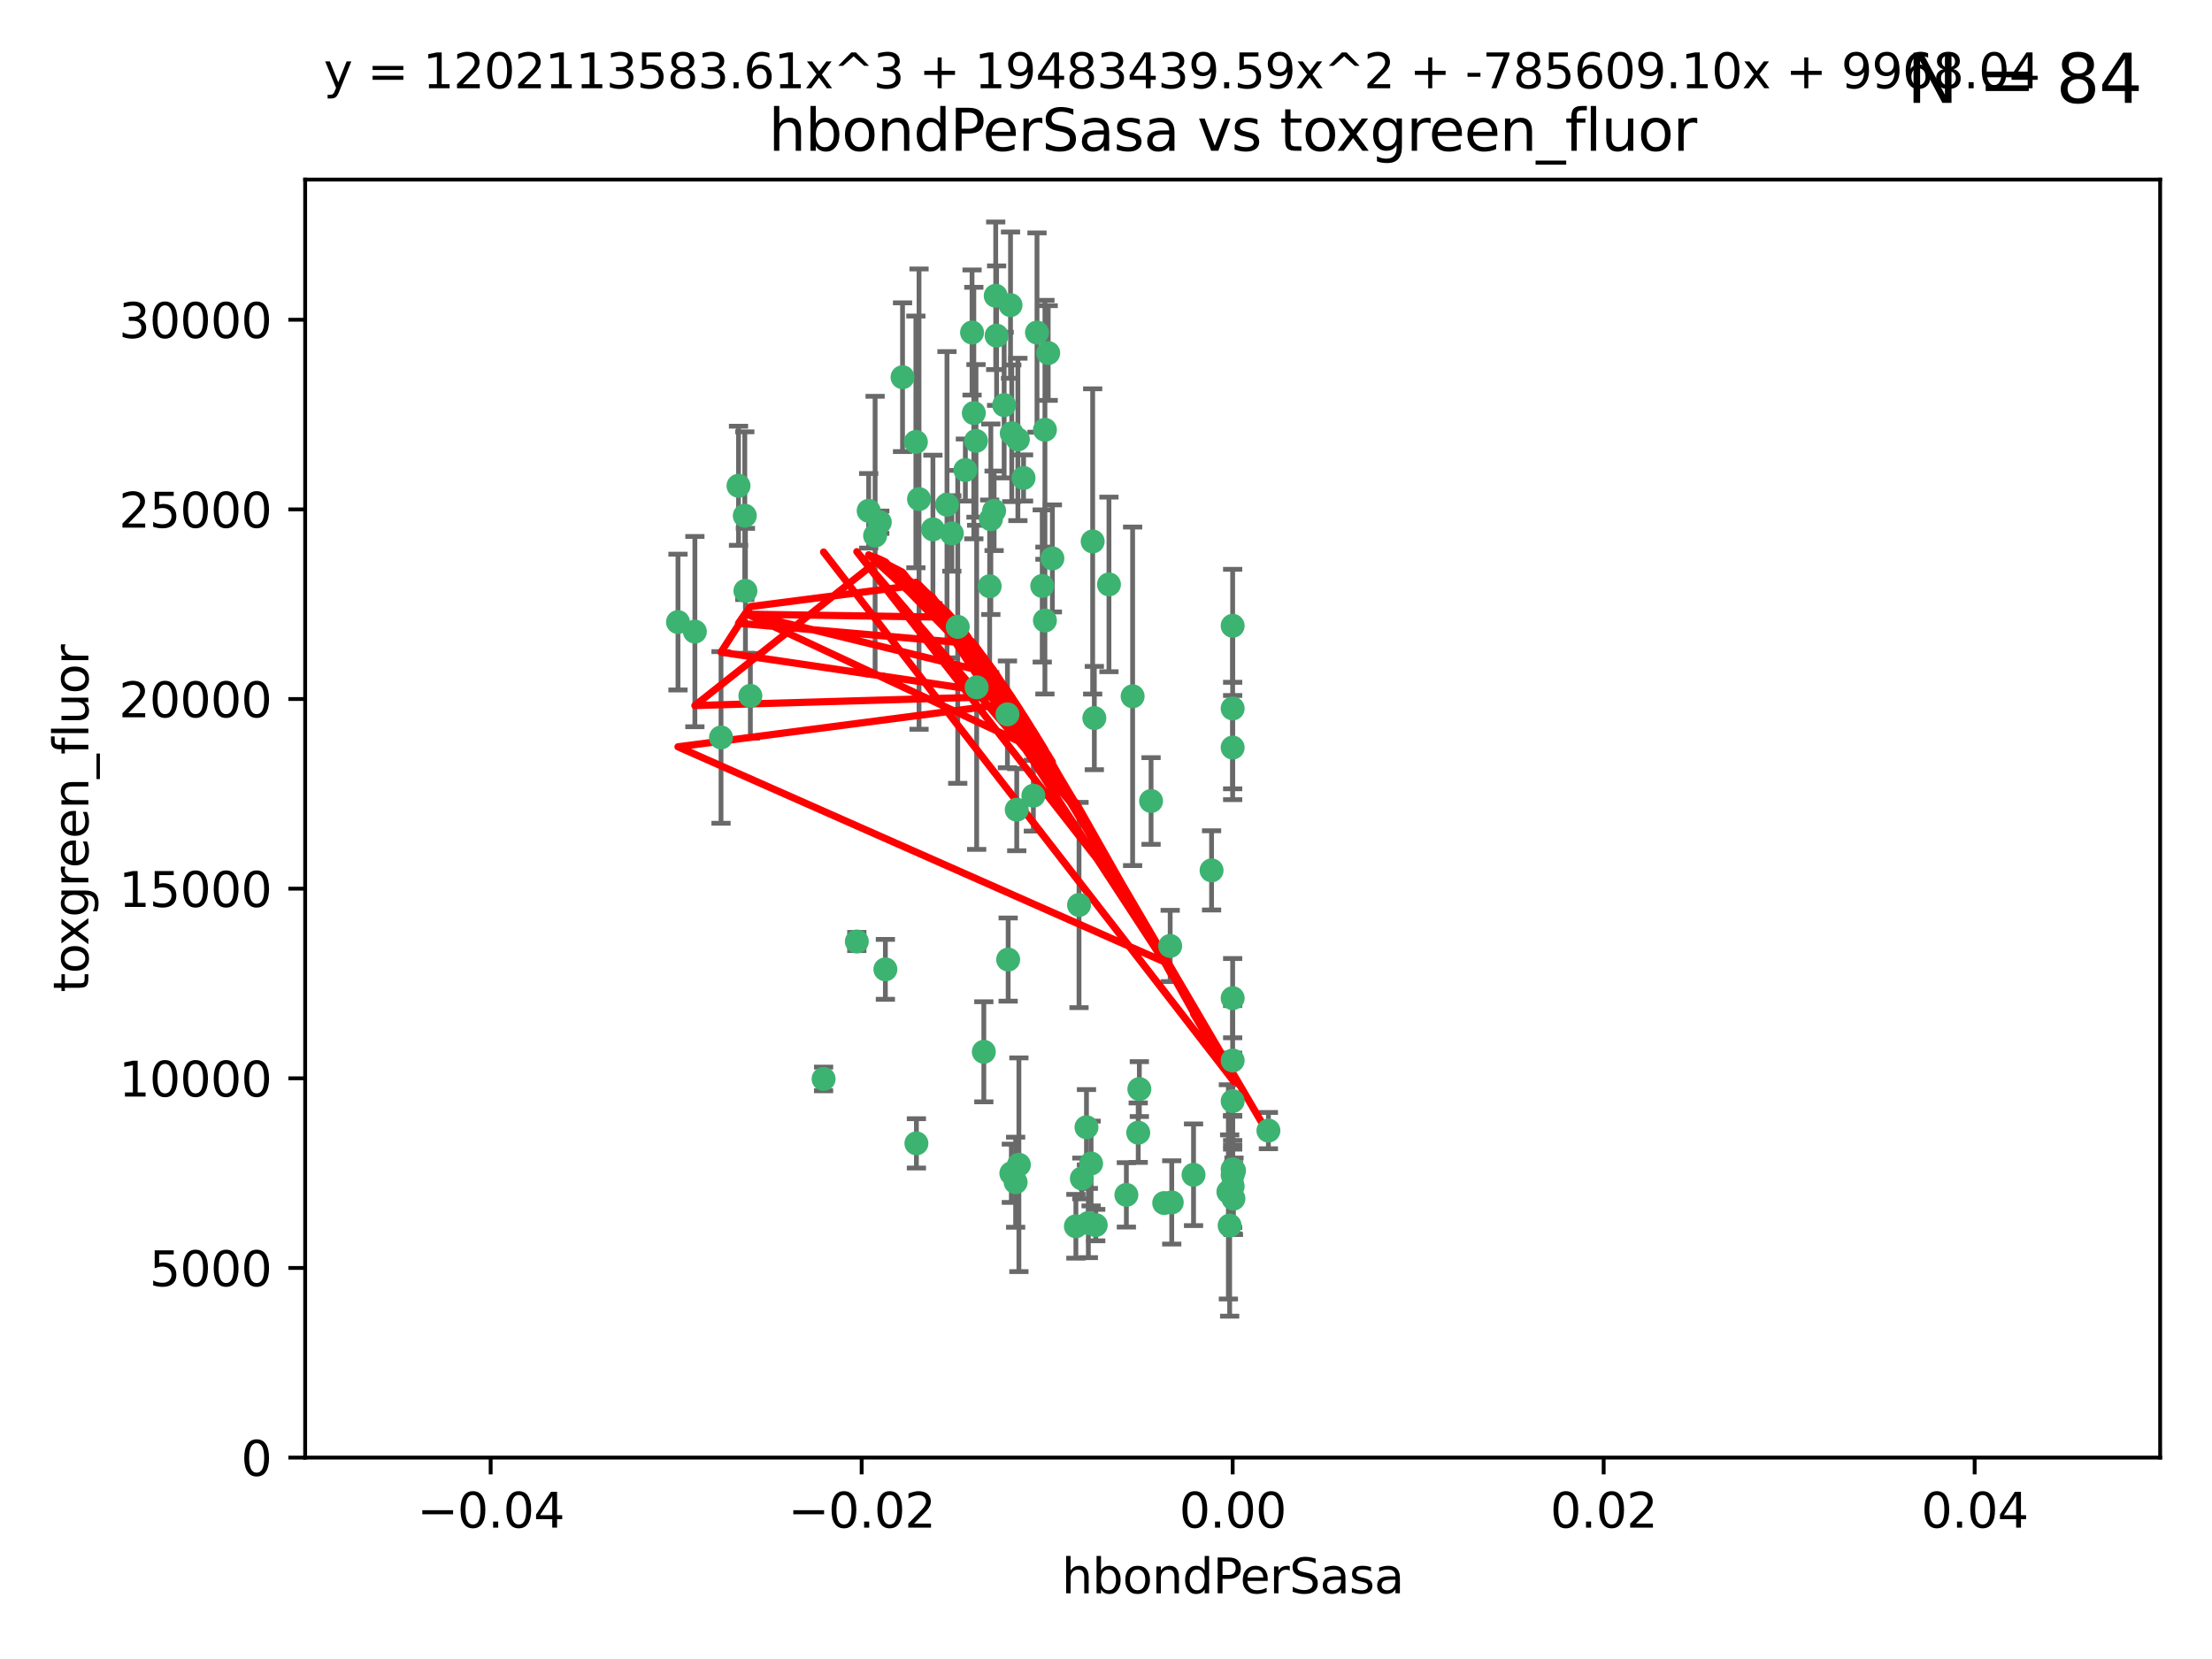 <?xml version="1.0" encoding="utf-8" standalone="no"?>
<!DOCTYPE svg PUBLIC "-//W3C//DTD SVG 1.1//EN"
  "http://www.w3.org/Graphics/SVG/1.1/DTD/svg11.dtd">
<svg xmlns:xlink="http://www.w3.org/1999/xlink" width="460.8pt" height="345.6pt" viewBox="0 0 460.8 345.6" xmlns="http://www.w3.org/2000/svg" version="1.1">
 <defs>
  <style type="text/css">*{stroke-linejoin: round; stroke-linecap: butt}</style>
 </defs>
 <g id="figure_1">
  <g id="patch_1">
   <path d="M 0 345.6 
L 460.8 345.6 
L 460.8 0 
L 0 0 
z
" style="fill: #ffffff"/>
  </g>
  <g id="axes_1">
   <g id="patch_2">
    <path d="M 63.571 303.64 
L 450 303.64 
L 450 37.411 
L 63.571 37.411 
z
" style="fill: #ffffff"/>
   </g>
   <g id="PathCollection_1">
    <defs>
     <path id="m32fc7d826c" d="M 0 1.118 
C 0.297 1.118 0.581 1 0.791 0.791 
C 1 0.581 1.118 0.297 1.118 0 
C 1.118 -0.297 1 -0.581 0.791 -0.791 
C 0.581 -1 0.297 -1.118 0 -1.118 
C -0.297 -1.118 -0.581 -1 -0.791 -0.791 
C -1 -0.581 -1.118 -0.297 -1.118 0 
C -1.118 0.297 -1 0.581 -0.791 0.791 
C -0.581 1 -0.297 1.118 0 1.118 
z
" style="stroke: #3cb371"/>
    </defs>
    <g clip-path="url(#p4241d1cc52)">
     <use xlink:href="#m32fc7d826c" x="207.091" y="106.407" style="fill: #3cb371; stroke: #3cb371"/>
     <use xlink:href="#m32fc7d826c" x="216.026" y="69.276" style="fill: #3cb371; stroke: #3cb371"/>
     <use xlink:href="#m32fc7d826c" x="209.184" y="84.387" style="fill: #3cb371; stroke: #3cb371"/>
     <use xlink:href="#m32fc7d826c" x="190.794" y="92.058" style="fill: #3cb371; stroke: #3cb371"/>
     <use xlink:href="#m32fc7d826c" x="217.677" y="129.266" style="fill: #3cb371; stroke: #3cb371"/>
     <use xlink:href="#m32fc7d826c" x="206.411" y="108.167" style="fill: #3cb371; stroke: #3cb371"/>
     <use xlink:href="#m32fc7d826c" x="180.96" y="106.409" style="fill: #3cb371; stroke: #3cb371"/>
     <use xlink:href="#m32fc7d826c" x="188.017" y="78.577" style="fill: #3cb371; stroke: #3cb371"/>
     <use xlink:href="#m32fc7d826c" x="218.359" y="73.544" style="fill: #3cb371; stroke: #3cb371"/>
     <use xlink:href="#m32fc7d826c" x="155.286" y="123.084" style="fill: #3cb371; stroke: #3cb371"/>
     <use xlink:href="#m32fc7d826c" x="207.613" y="69.92" style="fill: #3cb371; stroke: #3cb371"/>
     <use xlink:href="#m32fc7d826c" x="203.319" y="91.842" style="fill: #3cb371; stroke: #3cb371"/>
     <use xlink:href="#m32fc7d826c" x="210.508" y="63.561" style="fill: #3cb371; stroke: #3cb371"/>
     <use xlink:href="#m32fc7d826c" x="150.202" y="153.62" style="fill: #3cb371; stroke: #3cb371"/>
     <use xlink:href="#m32fc7d826c" x="156.315" y="144.96" style="fill: #3cb371; stroke: #3cb371"/>
     <use xlink:href="#m32fc7d826c" x="191.45" y="103.972" style="fill: #3cb371; stroke: #3cb371"/>
     <use xlink:href="#m32fc7d826c" x="198.284" y="111.129" style="fill: #3cb371; stroke: #3cb371"/>
     <use xlink:href="#m32fc7d826c" x="155.154" y="107.43" style="fill: #3cb371; stroke: #3cb371"/>
     <use xlink:href="#m32fc7d826c" x="153.844" y="101.196" style="fill: #3cb371; stroke: #3cb371"/>
     <use xlink:href="#m32fc7d826c" x="202.866" y="86.045" style="fill: #3cb371; stroke: #3cb371"/>
     <use xlink:href="#m32fc7d826c" x="212.043" y="91.543" style="fill: #3cb371; stroke: #3cb371"/>
     <use xlink:href="#m32fc7d826c" x="206.164" y="122.124" style="fill: #3cb371; stroke: #3cb371"/>
     <use xlink:href="#m32fc7d826c" x="211.807" y="168.674" style="fill: #3cb371; stroke: #3cb371"/>
     <use xlink:href="#m32fc7d826c" x="197.274" y="105.145" style="fill: #3cb371; stroke: #3cb371"/>
     <use xlink:href="#m32fc7d826c" x="199.515" y="130.584" style="fill: #3cb371; stroke: #3cb371"/>
     <use xlink:href="#m32fc7d826c" x="201.107" y="97.916" style="fill: #3cb371; stroke: #3cb371"/>
     <use xlink:href="#m32fc7d826c" x="219.231" y="116.33" style="fill: #3cb371; stroke: #3cb371"/>
     <use xlink:href="#m32fc7d826c" x="210.768" y="90.261" style="fill: #3cb371; stroke: #3cb371"/>
     <use xlink:href="#m32fc7d826c" x="264.233" y="235.524" style="fill: #3cb371; stroke: #3cb371"/>
     <use xlink:href="#m32fc7d826c" x="212.255" y="242.64" style="fill: #3cb371; stroke: #3cb371"/>
     <use xlink:href="#m32fc7d826c" x="217.678" y="89.534" style="fill: #3cb371; stroke: #3cb371"/>
     <use xlink:href="#m32fc7d826c" x="213.226" y="99.569" style="fill: #3cb371; stroke: #3cb371"/>
     <use xlink:href="#m32fc7d826c" x="217.118" y="122.066" style="fill: #3cb371; stroke: #3cb371"/>
     <use xlink:href="#m32fc7d826c" x="207.427" y="61.614" style="fill: #3cb371; stroke: #3cb371"/>
     <use xlink:href="#m32fc7d826c" x="202.496" y="69.268" style="fill: #3cb371; stroke: #3cb371"/>
     <use xlink:href="#m32fc7d826c" x="209.868" y="148.819" style="fill: #3cb371; stroke: #3cb371"/>
     <use xlink:href="#m32fc7d826c" x="210.018" y="199.895" style="fill: #3cb371; stroke: #3cb371"/>
     <use xlink:href="#m32fc7d826c" x="184.442" y="201.933" style="fill: #3cb371; stroke: #3cb371"/>
     <use xlink:href="#m32fc7d826c" x="182.301" y="111.579" style="fill: #3cb371; stroke: #3cb371"/>
     <use xlink:href="#m32fc7d826c" x="210.682" y="244.417" style="fill: #3cb371; stroke: #3cb371"/>
     <use xlink:href="#m32fc7d826c" x="144.756" y="131.576" style="fill: #3cb371; stroke: #3cb371"/>
     <use xlink:href="#m32fc7d826c" x="183.273" y="108.788" style="fill: #3cb371; stroke: #3cb371"/>
     <use xlink:href="#m32fc7d826c" x="194.344" y="110.277" style="fill: #3cb371; stroke: #3cb371"/>
     <use xlink:href="#m32fc7d826c" x="227.624" y="112.79" style="fill: #3cb371; stroke: #3cb371"/>
     <use xlink:href="#m32fc7d826c" x="244.095" y="250.485" style="fill: #3cb371; stroke: #3cb371"/>
     <use xlink:href="#m32fc7d826c" x="227.293" y="242.381" style="fill: #3cb371; stroke: #3cb371"/>
     <use xlink:href="#m32fc7d826c" x="211.576" y="246.279" style="fill: #3cb371; stroke: #3cb371"/>
     <use xlink:href="#m32fc7d826c" x="141.236" y="129.589" style="fill: #3cb371; stroke: #3cb371"/>
     <use xlink:href="#m32fc7d826c" x="242.524" y="250.612" style="fill: #3cb371; stroke: #3cb371"/>
     <use xlink:href="#m32fc7d826c" x="190.904" y="238.185" style="fill: #3cb371; stroke: #3cb371"/>
     <use xlink:href="#m32fc7d826c" x="228.261" y="255.21" style="fill: #3cb371; stroke: #3cb371"/>
     <use xlink:href="#m32fc7d826c" x="256.786" y="130.365" style="fill: #3cb371; stroke: #3cb371"/>
     <use xlink:href="#m32fc7d826c" x="215.269" y="165.758" style="fill: #3cb371; stroke: #3cb371"/>
     <use xlink:href="#m32fc7d826c" x="237.346" y="226.876" style="fill: #3cb371; stroke: #3cb371"/>
     <use xlink:href="#m32fc7d826c" x="224.78" y="188.53" style="fill: #3cb371; stroke: #3cb371"/>
     <use xlink:href="#m32fc7d826c" x="256.948" y="249.694" style="fill: #3cb371; stroke: #3cb371"/>
     <use xlink:href="#m32fc7d826c" x="256.786" y="244.785" style="fill: #3cb371; stroke: #3cb371"/>
     <use xlink:href="#m32fc7d826c" x="234.644" y="248.914" style="fill: #3cb371; stroke: #3cb371"/>
     <use xlink:href="#m32fc7d826c" x="204.948" y="219.109" style="fill: #3cb371; stroke: #3cb371"/>
     <use xlink:href="#m32fc7d826c" x="237.113" y="235.955" style="fill: #3cb371; stroke: #3cb371"/>
     <use xlink:href="#m32fc7d826c" x="203.457" y="143.182" style="fill: #3cb371; stroke: #3cb371"/>
     <use xlink:href="#m32fc7d826c" x="226.333" y="234.83" style="fill: #3cb371; stroke: #3cb371"/>
     <use xlink:href="#m32fc7d826c" x="178.492" y="196.128" style="fill: #3cb371; stroke: #3cb371"/>
     <use xlink:href="#m32fc7d826c" x="235.946" y="145.054" style="fill: #3cb371; stroke: #3cb371"/>
     <use xlink:href="#m32fc7d826c" x="256.786" y="207.934" style="fill: #3cb371; stroke: #3cb371"/>
     <use xlink:href="#m32fc7d826c" x="227.97" y="149.585" style="fill: #3cb371; stroke: #3cb371"/>
     <use xlink:href="#m32fc7d826c" x="243.77" y="197.058" style="fill: #3cb371; stroke: #3cb371"/>
     <use xlink:href="#m32fc7d826c" x="224.129" y="255.455" style="fill: #3cb371; stroke: #3cb371"/>
     <use xlink:href="#m32fc7d826c" x="252.392" y="181.315" style="fill: #3cb371; stroke: #3cb371"/>
     <use xlink:href="#m32fc7d826c" x="225.369" y="245.498" style="fill: #3cb371; stroke: #3cb371"/>
     <use xlink:href="#m32fc7d826c" x="226.725" y="254.778" style="fill: #3cb371; stroke: #3cb371"/>
     <use xlink:href="#m32fc7d826c" x="256.786" y="220.92" style="fill: #3cb371; stroke: #3cb371"/>
     <use xlink:href="#m32fc7d826c" x="256.159" y="255.301" style="fill: #3cb371; stroke: #3cb371"/>
     <use xlink:href="#m32fc7d826c" x="256.786" y="147.587" style="fill: #3cb371; stroke: #3cb371"/>
     <use xlink:href="#m32fc7d826c" x="231.015" y="121.744" style="fill: #3cb371; stroke: #3cb371"/>
     <use xlink:href="#m32fc7d826c" x="256.786" y="229.381" style="fill: #3cb371; stroke: #3cb371"/>
     <use xlink:href="#m32fc7d826c" x="239.788" y="166.862" style="fill: #3cb371; stroke: #3cb371"/>
     <use xlink:href="#m32fc7d826c" x="256.786" y="243.591" style="fill: #3cb371; stroke: #3cb371"/>
     <use xlink:href="#m32fc7d826c" x="248.636" y="244.726" style="fill: #3cb371; stroke: #3cb371"/>
     <use xlink:href="#m32fc7d826c" x="257.069" y="243.853" style="fill: #3cb371; stroke: #3cb371"/>
     <use xlink:href="#m32fc7d826c" x="171.569" y="224.762" style="fill: #3cb371; stroke: #3cb371"/>
     <use xlink:href="#m32fc7d826c" x="256.786" y="155.731" style="fill: #3cb371; stroke: #3cb371"/>
     <use xlink:href="#m32fc7d826c" x="255.894" y="248.284" style="fill: #3cb371; stroke: #3cb371"/>
     <use xlink:href="#m32fc7d826c" x="256.786" y="247.152" style="fill: #3cb371; stroke: #3cb371"/>
    </g>
   </g>
   <g id="matplotlib.axis_1">
    <g id="xtick_1">
     <g id="line2d_1">
      <defs>
       <path id="me4a6671363" d="M 0 0 
L 0 3.5 
" style="stroke: #000000; stroke-width: 0.8"/>
      </defs>
      <g>
       <use xlink:href="#me4a6671363" x="102.214" y="303.64" style="stroke: #000000; stroke-width: 0.8"/>
      </g>
     </g>
     <g id="text_1">
      <!-- −0.04 -->
      <g transform="translate(86.891 318.238)scale(0.1 -0.1)">
       <defs>
        <path id="DejaVuSans-2212" d="M 678 2272 
L 4684 2272 
L 4684 1741 
L 678 1741 
L 678 2272 
z
" transform="scale(0.016)"/>
        <path id="DejaVuSans-30" d="M 2034 4250 
Q 1547 4250 1301 3770 
Q 1056 3291 1056 2328 
Q 1056 1369 1301 889 
Q 1547 409 2034 409 
Q 2525 409 2770 889 
Q 3016 1369 3016 2328 
Q 3016 3291 2770 3770 
Q 2525 4250 2034 4250 
z
M 2034 4750 
Q 2819 4750 3233 4129 
Q 3647 3509 3647 2328 
Q 3647 1150 3233 529 
Q 2819 -91 2034 -91 
Q 1250 -91 836 529 
Q 422 1150 422 2328 
Q 422 3509 836 4129 
Q 1250 4750 2034 4750 
z
" transform="scale(0.016)"/>
        <path id="DejaVuSans-2e" d="M 684 794 
L 1344 794 
L 1344 0 
L 684 0 
L 684 794 
z
" transform="scale(0.016)"/>
        <path id="DejaVuSans-34" d="M 2419 4116 
L 825 1625 
L 2419 1625 
L 2419 4116 
z
M 2253 4666 
L 3047 4666 
L 3047 1625 
L 3713 1625 
L 3713 1100 
L 3047 1100 
L 3047 0 
L 2419 0 
L 2419 1100 
L 313 1100 
L 313 1709 
L 2253 4666 
z
" transform="scale(0.016)"/>
       </defs>
       <use xlink:href="#DejaVuSans-2212"/>
       <use xlink:href="#DejaVuSans-30" x="83.789"/>
       <use xlink:href="#DejaVuSans-2e" x="147.412"/>
       <use xlink:href="#DejaVuSans-30" x="179.199"/>
       <use xlink:href="#DejaVuSans-34" x="242.822"/>
      </g>
     </g>
    </g>
    <g id="xtick_2">
     <g id="line2d_2">
      <g>
       <use xlink:href="#me4a6671363" x="179.5" y="303.64" style="stroke: #000000; stroke-width: 0.8"/>
      </g>
     </g>
     <g id="text_2">
      <!-- −0.02 -->
      <g transform="translate(164.177 318.238)scale(0.1 -0.1)">
       <defs>
        <path id="DejaVuSans-32" d="M 1228 531 
L 3431 531 
L 3431 0 
L 469 0 
L 469 531 
Q 828 903 1448 1529 
Q 2069 2156 2228 2338 
Q 2531 2678 2651 2914 
Q 2772 3150 2772 3378 
Q 2772 3750 2511 3984 
Q 2250 4219 1831 4219 
Q 1534 4219 1204 4116 
Q 875 4013 500 3803 
L 500 4441 
Q 881 4594 1212 4672 
Q 1544 4750 1819 4750 
Q 2544 4750 2975 4387 
Q 3406 4025 3406 3419 
Q 3406 3131 3298 2873 
Q 3191 2616 2906 2266 
Q 2828 2175 2409 1742 
Q 1991 1309 1228 531 
z
" transform="scale(0.016)"/>
       </defs>
       <use xlink:href="#DejaVuSans-2212"/>
       <use xlink:href="#DejaVuSans-30" x="83.789"/>
       <use xlink:href="#DejaVuSans-2e" x="147.412"/>
       <use xlink:href="#DejaVuSans-30" x="179.199"/>
       <use xlink:href="#DejaVuSans-32" x="242.822"/>
      </g>
     </g>
    </g>
    <g id="xtick_3">
     <g id="line2d_3">
      <g>
       <use xlink:href="#me4a6671363" x="256.786" y="303.64" style="stroke: #000000; stroke-width: 0.8"/>
      </g>
     </g>
     <g id="text_3">
      <!-- 0.00 -->
      <g transform="translate(245.653 318.238)scale(0.1 -0.1)">
       <use xlink:href="#DejaVuSans-30"/>
       <use xlink:href="#DejaVuSans-2e" x="63.623"/>
       <use xlink:href="#DejaVuSans-30" x="95.41"/>
       <use xlink:href="#DejaVuSans-30" x="159.033"/>
      </g>
     </g>
    </g>
    <g id="xtick_4">
     <g id="line2d_4">
      <g>
       <use xlink:href="#me4a6671363" x="334.071" y="303.64" style="stroke: #000000; stroke-width: 0.8"/>
      </g>
     </g>
     <g id="text_4">
      <!-- 0.02 -->
      <g transform="translate(322.939 318.238)scale(0.1 -0.1)">
       <use xlink:href="#DejaVuSans-30"/>
       <use xlink:href="#DejaVuSans-2e" x="63.623"/>
       <use xlink:href="#DejaVuSans-30" x="95.41"/>
       <use xlink:href="#DejaVuSans-32" x="159.033"/>
      </g>
     </g>
    </g>
    <g id="xtick_5">
     <g id="line2d_5">
      <g>
       <use xlink:href="#me4a6671363" x="411.357" y="303.64" style="stroke: #000000; stroke-width: 0.8"/>
      </g>
     </g>
     <g id="text_5">
      <!-- 0.04 -->
      <g transform="translate(400.224 318.238)scale(0.1 -0.1)">
       <use xlink:href="#DejaVuSans-30"/>
       <use xlink:href="#DejaVuSans-2e" x="63.623"/>
       <use xlink:href="#DejaVuSans-30" x="95.41"/>
       <use xlink:href="#DejaVuSans-34" x="159.033"/>
      </g>
     </g>
    </g>
    <g id="text_6">
     <!-- hbondPerSasa -->
     <g transform="translate(221.168 331.917)scale(0.1 -0.1)">
      <defs>
       <path id="DejaVuSans-68" d="M 3513 2113 
L 3513 0 
L 2938 0 
L 2938 2094 
Q 2938 2591 2744 2837 
Q 2550 3084 2163 3084 
Q 1697 3084 1428 2787 
Q 1159 2491 1159 1978 
L 1159 0 
L 581 0 
L 581 4863 
L 1159 4863 
L 1159 2956 
Q 1366 3272 1645 3428 
Q 1925 3584 2291 3584 
Q 2894 3584 3203 3211 
Q 3513 2838 3513 2113 
z
" transform="scale(0.016)"/>
       <path id="DejaVuSans-62" d="M 3116 1747 
Q 3116 2381 2855 2742 
Q 2594 3103 2138 3103 
Q 1681 3103 1420 2742 
Q 1159 2381 1159 1747 
Q 1159 1113 1420 752 
Q 1681 391 2138 391 
Q 2594 391 2855 752 
Q 3116 1113 3116 1747 
z
M 1159 2969 
Q 1341 3281 1617 3432 
Q 1894 3584 2278 3584 
Q 2916 3584 3314 3078 
Q 3713 2572 3713 1747 
Q 3713 922 3314 415 
Q 2916 -91 2278 -91 
Q 1894 -91 1617 61 
Q 1341 213 1159 525 
L 1159 0 
L 581 0 
L 581 4863 
L 1159 4863 
L 1159 2969 
z
" transform="scale(0.016)"/>
       <path id="DejaVuSans-6f" d="M 1959 3097 
Q 1497 3097 1228 2736 
Q 959 2375 959 1747 
Q 959 1119 1226 758 
Q 1494 397 1959 397 
Q 2419 397 2687 759 
Q 2956 1122 2956 1747 
Q 2956 2369 2687 2733 
Q 2419 3097 1959 3097 
z
M 1959 3584 
Q 2709 3584 3137 3096 
Q 3566 2609 3566 1747 
Q 3566 888 3137 398 
Q 2709 -91 1959 -91 
Q 1206 -91 779 398 
Q 353 888 353 1747 
Q 353 2609 779 3096 
Q 1206 3584 1959 3584 
z
" transform="scale(0.016)"/>
       <path id="DejaVuSans-6e" d="M 3513 2113 
L 3513 0 
L 2938 0 
L 2938 2094 
Q 2938 2591 2744 2837 
Q 2550 3084 2163 3084 
Q 1697 3084 1428 2787 
Q 1159 2491 1159 1978 
L 1159 0 
L 581 0 
L 581 3500 
L 1159 3500 
L 1159 2956 
Q 1366 3272 1645 3428 
Q 1925 3584 2291 3584 
Q 2894 3584 3203 3211 
Q 3513 2838 3513 2113 
z
" transform="scale(0.016)"/>
       <path id="DejaVuSans-64" d="M 2906 2969 
L 2906 4863 
L 3481 4863 
L 3481 0 
L 2906 0 
L 2906 525 
Q 2725 213 2448 61 
Q 2172 -91 1784 -91 
Q 1150 -91 751 415 
Q 353 922 353 1747 
Q 353 2572 751 3078 
Q 1150 3584 1784 3584 
Q 2172 3584 2448 3432 
Q 2725 3281 2906 2969 
z
M 947 1747 
Q 947 1113 1208 752 
Q 1469 391 1925 391 
Q 2381 391 2643 752 
Q 2906 1113 2906 1747 
Q 2906 2381 2643 2742 
Q 2381 3103 1925 3103 
Q 1469 3103 1208 2742 
Q 947 2381 947 1747 
z
" transform="scale(0.016)"/>
       <path id="DejaVuSans-50" d="M 1259 4147 
L 1259 2394 
L 2053 2394 
Q 2494 2394 2734 2622 
Q 2975 2850 2975 3272 
Q 2975 3691 2734 3919 
Q 2494 4147 2053 4147 
L 1259 4147 
z
M 628 4666 
L 2053 4666 
Q 2838 4666 3239 4311 
Q 3641 3956 3641 3272 
Q 3641 2581 3239 2228 
Q 2838 1875 2053 1875 
L 1259 1875 
L 1259 0 
L 628 0 
L 628 4666 
z
" transform="scale(0.016)"/>
       <path id="DejaVuSans-65" d="M 3597 1894 
L 3597 1613 
L 953 1613 
Q 991 1019 1311 708 
Q 1631 397 2203 397 
Q 2534 397 2845 478 
Q 3156 559 3463 722 
L 3463 178 
Q 3153 47 2828 -22 
Q 2503 -91 2169 -91 
Q 1331 -91 842 396 
Q 353 884 353 1716 
Q 353 2575 817 3079 
Q 1281 3584 2069 3584 
Q 2775 3584 3186 3129 
Q 3597 2675 3597 1894 
z
M 3022 2063 
Q 3016 2534 2758 2815 
Q 2500 3097 2075 3097 
Q 1594 3097 1305 2825 
Q 1016 2553 972 2059 
L 3022 2063 
z
" transform="scale(0.016)"/>
       <path id="DejaVuSans-72" d="M 2631 2963 
Q 2534 3019 2420 3045 
Q 2306 3072 2169 3072 
Q 1681 3072 1420 2755 
Q 1159 2438 1159 1844 
L 1159 0 
L 581 0 
L 581 3500 
L 1159 3500 
L 1159 2956 
Q 1341 3275 1631 3429 
Q 1922 3584 2338 3584 
Q 2397 3584 2469 3576 
Q 2541 3569 2628 3553 
L 2631 2963 
z
" transform="scale(0.016)"/>
       <path id="DejaVuSans-53" d="M 3425 4513 
L 3425 3897 
Q 3066 4069 2747 4153 
Q 2428 4238 2131 4238 
Q 1616 4238 1336 4038 
Q 1056 3838 1056 3469 
Q 1056 3159 1242 3001 
Q 1428 2844 1947 2747 
L 2328 2669 
Q 3034 2534 3370 2195 
Q 3706 1856 3706 1288 
Q 3706 609 3251 259 
Q 2797 -91 1919 -91 
Q 1588 -91 1214 -16 
Q 841 59 441 206 
L 441 856 
Q 825 641 1194 531 
Q 1563 422 1919 422 
Q 2459 422 2753 634 
Q 3047 847 3047 1241 
Q 3047 1584 2836 1778 
Q 2625 1972 2144 2069 
L 1759 2144 
Q 1053 2284 737 2584 
Q 422 2884 422 3419 
Q 422 4038 858 4394 
Q 1294 4750 2059 4750 
Q 2388 4750 2728 4690 
Q 3069 4631 3425 4513 
z
" transform="scale(0.016)"/>
       <path id="DejaVuSans-61" d="M 2194 1759 
Q 1497 1759 1228 1600 
Q 959 1441 959 1056 
Q 959 750 1161 570 
Q 1363 391 1709 391 
Q 2188 391 2477 730 
Q 2766 1069 2766 1631 
L 2766 1759 
L 2194 1759 
z
M 3341 1997 
L 3341 0 
L 2766 0 
L 2766 531 
Q 2569 213 2275 61 
Q 1981 -91 1556 -91 
Q 1019 -91 701 211 
Q 384 513 384 1019 
Q 384 1609 779 1909 
Q 1175 2209 1959 2209 
L 2766 2209 
L 2766 2266 
Q 2766 2663 2505 2880 
Q 2244 3097 1772 3097 
Q 1472 3097 1187 3025 
Q 903 2953 641 2809 
L 641 3341 
Q 956 3463 1253 3523 
Q 1550 3584 1831 3584 
Q 2591 3584 2966 3190 
Q 3341 2797 3341 1997 
z
" transform="scale(0.016)"/>
       <path id="DejaVuSans-73" d="M 2834 3397 
L 2834 2853 
Q 2591 2978 2328 3040 
Q 2066 3103 1784 3103 
Q 1356 3103 1142 2972 
Q 928 2841 928 2578 
Q 928 2378 1081 2264 
Q 1234 2150 1697 2047 
L 1894 2003 
Q 2506 1872 2764 1633 
Q 3022 1394 3022 966 
Q 3022 478 2636 193 
Q 2250 -91 1575 -91 
Q 1294 -91 989 -36 
Q 684 19 347 128 
L 347 722 
Q 666 556 975 473 
Q 1284 391 1588 391 
Q 1994 391 2212 530 
Q 2431 669 2431 922 
Q 2431 1156 2273 1281 
Q 2116 1406 1581 1522 
L 1381 1569 
Q 847 1681 609 1914 
Q 372 2147 372 2553 
Q 372 3047 722 3315 
Q 1072 3584 1716 3584 
Q 2034 3584 2315 3537 
Q 2597 3491 2834 3397 
z
" transform="scale(0.016)"/>
      </defs>
      <use xlink:href="#DejaVuSans-68"/>
      <use xlink:href="#DejaVuSans-62" x="63.379"/>
      <use xlink:href="#DejaVuSans-6f" x="126.855"/>
      <use xlink:href="#DejaVuSans-6e" x="188.037"/>
      <use xlink:href="#DejaVuSans-64" x="251.416"/>
      <use xlink:href="#DejaVuSans-50" x="314.893"/>
      <use xlink:href="#DejaVuSans-65" x="371.57"/>
      <use xlink:href="#DejaVuSans-72" x="433.094"/>
      <use xlink:href="#DejaVuSans-53" x="474.207"/>
      <use xlink:href="#DejaVuSans-61" x="537.684"/>
      <use xlink:href="#DejaVuSans-73" x="598.963"/>
      <use xlink:href="#DejaVuSans-61" x="651.062"/>
     </g>
    </g>
   </g>
   <g id="matplotlib.axis_2">
    <g id="ytick_1">
     <g id="line2d_6">
      <defs>
       <path id="m626fb13f0f" d="M 0 0 
L -3.5 0 
" style="stroke: #000000; stroke-width: 0.8"/>
      </defs>
      <g>
       <use xlink:href="#m626fb13f0f" x="63.571" y="303.64" style="stroke: #000000; stroke-width: 0.8"/>
      </g>
     </g>
     <g id="text_7">
      <!-- 0 -->
      <g transform="translate(50.209 307.439)scale(0.1 -0.1)">
       <use xlink:href="#DejaVuSans-30"/>
      </g>
     </g>
    </g>
    <g id="ytick_2">
     <g id="line2d_7">
      <g>
       <use xlink:href="#m626fb13f0f" x="63.571" y="264.135" style="stroke: #000000; stroke-width: 0.8"/>
      </g>
     </g>
     <g id="text_8">
      <!-- 5000 -->
      <g transform="translate(31.121 267.934)scale(0.1 -0.1)">
       <defs>
        <path id="DejaVuSans-35" d="M 691 4666 
L 3169 4666 
L 3169 4134 
L 1269 4134 
L 1269 2991 
Q 1406 3038 1543 3061 
Q 1681 3084 1819 3084 
Q 2600 3084 3056 2656 
Q 3513 2228 3513 1497 
Q 3513 744 3044 326 
Q 2575 -91 1722 -91 
Q 1428 -91 1123 -41 
Q 819 9 494 109 
L 494 744 
Q 775 591 1075 516 
Q 1375 441 1709 441 
Q 2250 441 2565 725 
Q 2881 1009 2881 1497 
Q 2881 1984 2565 2268 
Q 2250 2553 1709 2553 
Q 1456 2553 1204 2497 
Q 953 2441 691 2322 
L 691 4666 
z
" transform="scale(0.016)"/>
       </defs>
       <use xlink:href="#DejaVuSans-35"/>
       <use xlink:href="#DejaVuSans-30" x="63.623"/>
       <use xlink:href="#DejaVuSans-30" x="127.246"/>
       <use xlink:href="#DejaVuSans-30" x="190.869"/>
      </g>
     </g>
    </g>
    <g id="ytick_3">
     <g id="line2d_8">
      <g>
       <use xlink:href="#m626fb13f0f" x="63.571" y="224.63" style="stroke: #000000; stroke-width: 0.8"/>
      </g>
     </g>
     <g id="text_9">
      <!-- 10000 -->
      <g transform="translate(24.759 228.429)scale(0.1 -0.1)">
       <defs>
        <path id="DejaVuSans-31" d="M 794 531 
L 1825 531 
L 1825 4091 
L 703 3866 
L 703 4441 
L 1819 4666 
L 2450 4666 
L 2450 531 
L 3481 531 
L 3481 0 
L 794 0 
L 794 531 
z
" transform="scale(0.016)"/>
       </defs>
       <use xlink:href="#DejaVuSans-31"/>
       <use xlink:href="#DejaVuSans-30" x="63.623"/>
       <use xlink:href="#DejaVuSans-30" x="127.246"/>
       <use xlink:href="#DejaVuSans-30" x="190.869"/>
       <use xlink:href="#DejaVuSans-30" x="254.492"/>
      </g>
     </g>
    </g>
    <g id="ytick_4">
     <g id="line2d_9">
      <g>
       <use xlink:href="#m626fb13f0f" x="63.571" y="185.125" style="stroke: #000000; stroke-width: 0.8"/>
      </g>
     </g>
     <g id="text_10">
      <!-- 15000 -->
      <g transform="translate(24.759 188.924)scale(0.1 -0.1)">
       <use xlink:href="#DejaVuSans-31"/>
       <use xlink:href="#DejaVuSans-35" x="63.623"/>
       <use xlink:href="#DejaVuSans-30" x="127.246"/>
       <use xlink:href="#DejaVuSans-30" x="190.869"/>
       <use xlink:href="#DejaVuSans-30" x="254.492"/>
      </g>
     </g>
    </g>
    <g id="ytick_5">
     <g id="line2d_10">
      <g>
       <use xlink:href="#m626fb13f0f" x="63.571" y="145.62" style="stroke: #000000; stroke-width: 0.8"/>
      </g>
     </g>
     <g id="text_11">
      <!-- 20000 -->
      <g transform="translate(24.759 149.419)scale(0.1 -0.1)">
       <use xlink:href="#DejaVuSans-32"/>
       <use xlink:href="#DejaVuSans-30" x="63.623"/>
       <use xlink:href="#DejaVuSans-30" x="127.246"/>
       <use xlink:href="#DejaVuSans-30" x="190.869"/>
       <use xlink:href="#DejaVuSans-30" x="254.492"/>
      </g>
     </g>
    </g>
    <g id="ytick_6">
     <g id="line2d_11">
      <g>
       <use xlink:href="#m626fb13f0f" x="63.571" y="106.115" style="stroke: #000000; stroke-width: 0.8"/>
      </g>
     </g>
     <g id="text_12">
      <!-- 25000 -->
      <g transform="translate(24.759 109.914)scale(0.1 -0.1)">
       <use xlink:href="#DejaVuSans-32"/>
       <use xlink:href="#DejaVuSans-35" x="63.623"/>
       <use xlink:href="#DejaVuSans-30" x="127.246"/>
       <use xlink:href="#DejaVuSans-30" x="190.869"/>
       <use xlink:href="#DejaVuSans-30" x="254.492"/>
      </g>
     </g>
    </g>
    <g id="ytick_7">
     <g id="line2d_12">
      <g>
       <use xlink:href="#m626fb13f0f" x="63.571" y="66.61" style="stroke: #000000; stroke-width: 0.8"/>
      </g>
     </g>
     <g id="text_13">
      <!-- 30000 -->
      <g transform="translate(24.759 70.409)scale(0.1 -0.1)">
       <defs>
        <path id="DejaVuSans-33" d="M 2597 2516 
Q 3050 2419 3304 2112 
Q 3559 1806 3559 1356 
Q 3559 666 3084 287 
Q 2609 -91 1734 -91 
Q 1441 -91 1130 -33 
Q 819 25 488 141 
L 488 750 
Q 750 597 1062 519 
Q 1375 441 1716 441 
Q 2309 441 2620 675 
Q 2931 909 2931 1356 
Q 2931 1769 2642 2001 
Q 2353 2234 1838 2234 
L 1294 2234 
L 1294 2753 
L 1863 2753 
Q 2328 2753 2575 2939 
Q 2822 3125 2822 3475 
Q 2822 3834 2567 4026 
Q 2313 4219 1838 4219 
Q 1578 4219 1281 4162 
Q 984 4106 628 3988 
L 628 4550 
Q 988 4650 1302 4700 
Q 1616 4750 1894 4750 
Q 2613 4750 3031 4423 
Q 3450 4097 3450 3541 
Q 3450 3153 3228 2886 
Q 3006 2619 2597 2516 
z
" transform="scale(0.016)"/>
       </defs>
       <use xlink:href="#DejaVuSans-33"/>
       <use xlink:href="#DejaVuSans-30" x="63.623"/>
       <use xlink:href="#DejaVuSans-30" x="127.246"/>
       <use xlink:href="#DejaVuSans-30" x="190.869"/>
       <use xlink:href="#DejaVuSans-30" x="254.492"/>
      </g>
     </g>
    </g>
    <g id="text_14">
     <!-- toxgreen_fluor -->
     <g transform="translate(18.401 206.72)rotate(-90)scale(0.1 -0.1)">
      <defs>
       <path id="DejaVuSans-74" d="M 1172 4494 
L 1172 3500 
L 2356 3500 
L 2356 3053 
L 1172 3053 
L 1172 1153 
Q 1172 725 1289 603 
Q 1406 481 1766 481 
L 2356 481 
L 2356 0 
L 1766 0 
Q 1100 0 847 248 
Q 594 497 594 1153 
L 594 3053 
L 172 3053 
L 172 3500 
L 594 3500 
L 594 4494 
L 1172 4494 
z
" transform="scale(0.016)"/>
       <path id="DejaVuSans-78" d="M 3513 3500 
L 2247 1797 
L 3578 0 
L 2900 0 
L 1881 1375 
L 863 0 
L 184 0 
L 1544 1831 
L 300 3500 
L 978 3500 
L 1906 2253 
L 2834 3500 
L 3513 3500 
z
" transform="scale(0.016)"/>
       <path id="DejaVuSans-67" d="M 2906 1791 
Q 2906 2416 2648 2759 
Q 2391 3103 1925 3103 
Q 1463 3103 1205 2759 
Q 947 2416 947 1791 
Q 947 1169 1205 825 
Q 1463 481 1925 481 
Q 2391 481 2648 825 
Q 2906 1169 2906 1791 
z
M 3481 434 
Q 3481 -459 3084 -895 
Q 2688 -1331 1869 -1331 
Q 1566 -1331 1297 -1286 
Q 1028 -1241 775 -1147 
L 775 -588 
Q 1028 -725 1275 -790 
Q 1522 -856 1778 -856 
Q 2344 -856 2625 -561 
Q 2906 -266 2906 331 
L 2906 616 
Q 2728 306 2450 153 
Q 2172 0 1784 0 
Q 1141 0 747 490 
Q 353 981 353 1791 
Q 353 2603 747 3093 
Q 1141 3584 1784 3584 
Q 2172 3584 2450 3431 
Q 2728 3278 2906 2969 
L 2906 3500 
L 3481 3500 
L 3481 434 
z
" transform="scale(0.016)"/>
       <path id="DejaVuSans-5f" d="M 3263 -1063 
L 3263 -1509 
L -63 -1509 
L -63 -1063 
L 3263 -1063 
z
" transform="scale(0.016)"/>
       <path id="DejaVuSans-66" d="M 2375 4863 
L 2375 4384 
L 1825 4384 
Q 1516 4384 1395 4259 
Q 1275 4134 1275 3809 
L 1275 3500 
L 2222 3500 
L 2222 3053 
L 1275 3053 
L 1275 0 
L 697 0 
L 697 3053 
L 147 3053 
L 147 3500 
L 697 3500 
L 697 3744 
Q 697 4328 969 4595 
Q 1241 4863 1831 4863 
L 2375 4863 
z
" transform="scale(0.016)"/>
       <path id="DejaVuSans-6c" d="M 603 4863 
L 1178 4863 
L 1178 0 
L 603 0 
L 603 4863 
z
" transform="scale(0.016)"/>
       <path id="DejaVuSans-75" d="M 544 1381 
L 544 3500 
L 1119 3500 
L 1119 1403 
Q 1119 906 1312 657 
Q 1506 409 1894 409 
Q 2359 409 2629 706 
Q 2900 1003 2900 1516 
L 2900 3500 
L 3475 3500 
L 3475 0 
L 2900 0 
L 2900 538 
Q 2691 219 2414 64 
Q 2138 -91 1772 -91 
Q 1169 -91 856 284 
Q 544 659 544 1381 
z
M 1991 3584 
L 1991 3584 
z
" transform="scale(0.016)"/>
      </defs>
      <use xlink:href="#DejaVuSans-74"/>
      <use xlink:href="#DejaVuSans-6f" x="39.209"/>
      <use xlink:href="#DejaVuSans-78" x="97.266"/>
      <use xlink:href="#DejaVuSans-67" x="156.445"/>
      <use xlink:href="#DejaVuSans-72" x="219.922"/>
      <use xlink:href="#DejaVuSans-65" x="258.785"/>
      <use xlink:href="#DejaVuSans-65" x="320.309"/>
      <use xlink:href="#DejaVuSans-6e" x="381.832"/>
      <use xlink:href="#DejaVuSans-5f" x="445.211"/>
      <use xlink:href="#DejaVuSans-66" x="495.211"/>
      <use xlink:href="#DejaVuSans-6c" x="530.416"/>
      <use xlink:href="#DejaVuSans-75" x="558.199"/>
      <use xlink:href="#DejaVuSans-6f" x="621.578"/>
      <use xlink:href="#DejaVuSans-72" x="682.76"/>
     </g>
    </g>
   </g>
   <g id="LineCollection_1">
    <path d="M 207.091 114.69 
L 207.091 98.124 
" clip-path="url(#p4241d1cc52)" style="fill: none; stroke: #696969"/>
    <path d="M 216.026 90.034 
L 216.026 48.519 
" clip-path="url(#p4241d1cc52)" style="fill: none; stroke: #696969"/>
    <path d="M 209.184 99.556 
L 209.184 69.219 
" clip-path="url(#p4241d1cc52)" style="fill: none; stroke: #696969"/>
    <path d="M 190.794 118.276 
L 190.794 65.84 
" clip-path="url(#p4241d1cc52)" style="fill: none; stroke: #696969"/>
    <path d="M 217.677 144.567 
L 217.677 113.965 
" clip-path="url(#p4241d1cc52)" style="fill: none; stroke: #696969"/>
    <path d="M 206.411 128.009 
L 206.411 88.325 
" clip-path="url(#p4241d1cc52)" style="fill: none; stroke: #696969"/>
    <path d="M 180.96 114.176 
L 180.96 98.642 
" clip-path="url(#p4241d1cc52)" style="fill: none; stroke: #696969"/>
    <path d="M 188.017 94.067 
L 188.017 63.087 
" clip-path="url(#p4241d1cc52)" style="fill: none; stroke: #696969"/>
    <path d="M 218.359 83.405 
L 218.359 63.682 
" clip-path="url(#p4241d1cc52)" style="fill: none; stroke: #696969"/>
    <path d="M 155.286 136.104 
L 155.286 110.065 
" clip-path="url(#p4241d1cc52)" style="fill: none; stroke: #696969"/>
    <path d="M 207.613 84.444 
L 207.613 55.396 
" clip-path="url(#p4241d1cc52)" style="fill: none; stroke: #696969"/>
    <path d="M 203.319 107.733 
L 203.319 75.95 
" clip-path="url(#p4241d1cc52)" style="fill: none; stroke: #696969"/>
    <path d="M 210.508 78.794 
L 210.508 48.327 
" clip-path="url(#p4241d1cc52)" style="fill: none; stroke: #696969"/>
    <path d="M 150.202 171.496 
L 150.202 135.744 
" clip-path="url(#p4241d1cc52)" style="fill: none; stroke: #696969"/>
    <path d="M 156.315 153.789 
L 156.315 136.131 
" clip-path="url(#p4241d1cc52)" style="fill: none; stroke: #696969"/>
    <path d="M 191.45 151.918 
L 191.45 56.025 
" clip-path="url(#p4241d1cc52)" style="fill: none; stroke: #696969"/>
    <path d="M 198.284 118.989 
L 198.284 103.269 
" clip-path="url(#p4241d1cc52)" style="fill: none; stroke: #696969"/>
    <path d="M 155.154 124.902 
L 155.154 89.957 
" clip-path="url(#p4241d1cc52)" style="fill: none; stroke: #696969"/>
    <path d="M 153.844 113.603 
L 153.844 88.789 
" clip-path="url(#p4241d1cc52)" style="fill: none; stroke: #696969"/>
    <path d="M 202.866 112.245 
L 202.866 59.845 
" clip-path="url(#p4241d1cc52)" style="fill: none; stroke: #696969"/>
    <path d="M 212.043 108.456 
L 212.043 74.63 
" clip-path="url(#p4241d1cc52)" style="fill: none; stroke: #696969"/>
    <path d="M 206.164 140.086 
L 206.164 104.162 
" clip-path="url(#p4241d1cc52)" style="fill: none; stroke: #696969"/>
    <path d="M 211.807 177.225 
L 211.807 160.123 
" clip-path="url(#p4241d1cc52)" style="fill: none; stroke: #696969"/>
    <path d="M 197.274 137.044 
L 197.274 73.246 
" clip-path="url(#p4241d1cc52)" style="fill: none; stroke: #696969"/>
    <path d="M 199.515 163.179 
L 199.515 97.99 
" clip-path="url(#p4241d1cc52)" style="fill: none; stroke: #696969"/>
    <path d="M 201.107 104.375 
L 201.107 91.457 
" clip-path="url(#p4241d1cc52)" style="fill: none; stroke: #696969"/>
    <path d="M 219.231 127.48 
L 219.231 105.181 
" clip-path="url(#p4241d1cc52)" style="fill: none; stroke: #696969"/>
    <path d="M 210.768 104.49 
L 210.768 76.032 
" clip-path="url(#p4241d1cc52)" style="fill: none; stroke: #696969"/>
    <path d="M 264.233 239.301 
L 264.233 231.747 
" clip-path="url(#p4241d1cc52)" style="fill: none; stroke: #696969"/>
    <path d="M 212.255 264.899 
L 212.255 220.38 
" clip-path="url(#p4241d1cc52)" style="fill: none; stroke: #696969"/>
    <path d="M 217.678 116.506 
L 217.678 62.562 
" clip-path="url(#p4241d1cc52)" style="fill: none; stroke: #696969"/>
    <path d="M 213.226 104.376 
L 213.226 94.761 
" clip-path="url(#p4241d1cc52)" style="fill: none; stroke: #696969"/>
    <path d="M 217.118 137.913 
L 217.118 106.218 
" clip-path="url(#p4241d1cc52)" style="fill: none; stroke: #696969"/>
    <path d="M 207.427 76.984 
L 207.427 46.244 
" clip-path="url(#p4241d1cc52)" style="fill: none; stroke: #696969"/>
    <path d="M 202.496 82.296 
L 202.496 56.239 
" clip-path="url(#p4241d1cc52)" style="fill: none; stroke: #696969"/>
    <path d="M 209.868 159.942 
L 209.868 137.697 
" clip-path="url(#p4241d1cc52)" style="fill: none; stroke: #696969"/>
    <path d="M 210.018 208.561 
L 210.018 191.229 
" clip-path="url(#p4241d1cc52)" style="fill: none; stroke: #696969"/>
    <path d="M 184.442 208.172 
L 184.442 195.693 
" clip-path="url(#p4241d1cc52)" style="fill: none; stroke: #696969"/>
    <path d="M 182.301 140.604 
L 182.301 82.554 
" clip-path="url(#p4241d1cc52)" style="fill: none; stroke: #696969"/>
    <path d="M 210.682 250.489 
L 210.682 238.346 
" clip-path="url(#p4241d1cc52)" style="fill: none; stroke: #696969"/>
    <path d="M 144.756 151.398 
L 144.756 111.753 
" clip-path="url(#p4241d1cc52)" style="fill: none; stroke: #696969"/>
    <path d="M 183.273 111.116 
L 183.273 106.461 
" clip-path="url(#p4241d1cc52)" style="fill: none; stroke: #696969"/>
    <path d="M 194.344 125.727 
L 194.344 94.826 
" clip-path="url(#p4241d1cc52)" style="fill: none; stroke: #696969"/>
    <path d="M 227.624 144.582 
L 227.624 80.997 
" clip-path="url(#p4241d1cc52)" style="fill: none; stroke: #696969"/>
    <path d="M 244.095 259.162 
L 244.095 241.808 
" clip-path="url(#p4241d1cc52)" style="fill: none; stroke: #696969"/>
    <path d="M 227.293 251.212 
L 227.293 233.549 
" clip-path="url(#p4241d1cc52)" style="fill: none; stroke: #696969"/>
    <path d="M 211.576 255.662 
L 211.576 236.896 
" clip-path="url(#p4241d1cc52)" style="fill: none; stroke: #696969"/>
    <path d="M 141.236 143.733 
L 141.236 115.445 
" clip-path="url(#p4241d1cc52)" style="fill: none; stroke: #696969"/>
    <path d="M 242.524 251.595 
L 242.524 249.629 
" clip-path="url(#p4241d1cc52)" style="fill: none; stroke: #696969"/>
    <path d="M 190.904 243.325 
L 190.904 233.045 
" clip-path="url(#p4241d1cc52)" style="fill: none; stroke: #696969"/>
    <path d="M 228.261 258.485 
L 228.261 251.935 
" clip-path="url(#p4241d1cc52)" style="fill: none; stroke: #696969"/>
    <path d="M 256.786 142.136 
L 256.786 118.595 
" clip-path="url(#p4241d1cc52)" style="fill: none; stroke: #696969"/>
    <path d="M 215.269 173.134 
L 215.269 158.381 
" clip-path="url(#p4241d1cc52)" style="fill: none; stroke: #696969"/>
    <path d="M 237.346 232.594 
L 237.346 221.158 
" clip-path="url(#p4241d1cc52)" style="fill: none; stroke: #696969"/>
    <path d="M 224.78 209.909 
L 224.78 167.152 
" clip-path="url(#p4241d1cc52)" style="fill: none; stroke: #696969"/>
    <path d="M 256.948 257.178 
L 256.948 242.211 
" clip-path="url(#p4241d1cc52)" style="fill: none; stroke: #696969"/>
    <path d="M 256.786 257.037 
L 256.786 232.533 
" clip-path="url(#p4241d1cc52)" style="fill: none; stroke: #696969"/>
    <path d="M 234.644 255.622 
L 234.644 242.205 
" clip-path="url(#p4241d1cc52)" style="fill: none; stroke: #696969"/>
    <path d="M 204.948 229.533 
L 204.948 208.684 
" clip-path="url(#p4241d1cc52)" style="fill: none; stroke: #696969"/>
    <path d="M 237.113 242.149 
L 237.113 229.76 
" clip-path="url(#p4241d1cc52)" style="fill: none; stroke: #696969"/>
    <path d="M 203.457 176.942 
L 203.457 109.423 
" clip-path="url(#p4241d1cc52)" style="fill: none; stroke: #696969"/>
    <path d="M 226.333 242.679 
L 226.333 226.981 
" clip-path="url(#p4241d1cc52)" style="fill: none; stroke: #696969"/>
    <path d="M 178.492 198.023 
L 178.492 194.232 
" clip-path="url(#p4241d1cc52)" style="fill: none; stroke: #696969"/>
    <path d="M 235.946 180.314 
L 235.946 109.794 
" clip-path="url(#p4241d1cc52)" style="fill: none; stroke: #696969"/>
    <path d="M 256.786 216.185 
L 256.786 199.682 
" clip-path="url(#p4241d1cc52)" style="fill: none; stroke: #696969"/>
    <path d="M 227.97 160.342 
L 227.97 138.827 
" clip-path="url(#p4241d1cc52)" style="fill: none; stroke: #696969"/>
    <path d="M 243.77 204.481 
L 243.77 189.634 
" clip-path="url(#p4241d1cc52)" style="fill: none; stroke: #696969"/>
    <path d="M 224.129 262.097 
L 224.129 248.813 
" clip-path="url(#p4241d1cc52)" style="fill: none; stroke: #696969"/>
    <path d="M 252.392 189.565 
L 252.392 173.066 
" clip-path="url(#p4241d1cc52)" style="fill: none; stroke: #696969"/>
    <path d="M 225.369 249.749 
L 225.369 241.248 
" clip-path="url(#p4241d1cc52)" style="fill: none; stroke: #696969"/>
    <path d="M 226.725 261.991 
L 226.725 247.565 
" clip-path="url(#p4241d1cc52)" style="fill: none; stroke: #696969"/>
    <path d="M 256.786 232.358 
L 256.786 209.482 
" clip-path="url(#p4241d1cc52)" style="fill: none; stroke: #696969"/>
    <path d="M 256.159 274.181 
L 256.159 236.421 
" clip-path="url(#p4241d1cc52)" style="fill: none; stroke: #696969"/>
    <path d="M 256.786 164.323 
L 256.786 130.852 
" clip-path="url(#p4241d1cc52)" style="fill: none; stroke: #696969"/>
    <path d="M 231.015 139.929 
L 231.015 103.559 
" clip-path="url(#p4241d1cc52)" style="fill: none; stroke: #696969"/>
    <path d="M 256.786 239.386 
L 256.786 219.376 
" clip-path="url(#p4241d1cc52)" style="fill: none; stroke: #696969"/>
    <path d="M 239.788 175.888 
L 239.788 157.836 
" clip-path="url(#p4241d1cc52)" style="fill: none; stroke: #696969"/>
    <path d="M 256.786 249.602 
L 256.786 237.58 
" clip-path="url(#p4241d1cc52)" style="fill: none; stroke: #696969"/>
    <path d="M 248.636 255.317 
L 248.636 234.134 
" clip-path="url(#p4241d1cc52)" style="fill: none; stroke: #696969"/>
    <path d="M 257.069 246.47 
L 257.069 241.235 
" clip-path="url(#p4241d1cc52)" style="fill: none; stroke: #696969"/>
    <path d="M 171.569 227.229 
L 171.569 222.295 
" clip-path="url(#p4241d1cc52)" style="fill: none; stroke: #696969"/>
    <path d="M 256.786 166.584 
L 256.786 144.878 
" clip-path="url(#p4241d1cc52)" style="fill: none; stroke: #696969"/>
    <path d="M 255.894 270.598 
L 255.894 225.971 
" clip-path="url(#p4241d1cc52)" style="fill: none; stroke: #696969"/>
    <path d="M 256.786 255.708 
L 256.786 238.596 
" clip-path="url(#p4241d1cc52)" style="fill: none; stroke: #696969"/>
   </g>
   <g id="line2d_13">
    <defs>
     <path id="m0326eecc5b" d="M 2 0 
L -2 -0 
" style="stroke: #696969"/>
    </defs>
    <g clip-path="url(#p4241d1cc52)">
     <use xlink:href="#m0326eecc5b" x="207.091" y="114.69" style="fill: #696969; stroke: #696969"/>
     <use xlink:href="#m0326eecc5b" x="216.026" y="90.034" style="fill: #696969; stroke: #696969"/>
     <use xlink:href="#m0326eecc5b" x="209.184" y="99.556" style="fill: #696969; stroke: #696969"/>
     <use xlink:href="#m0326eecc5b" x="190.794" y="118.276" style="fill: #696969; stroke: #696969"/>
     <use xlink:href="#m0326eecc5b" x="217.677" y="144.567" style="fill: #696969; stroke: #696969"/>
     <use xlink:href="#m0326eecc5b" x="206.411" y="128.009" style="fill: #696969; stroke: #696969"/>
     <use xlink:href="#m0326eecc5b" x="180.96" y="114.176" style="fill: #696969; stroke: #696969"/>
     <use xlink:href="#m0326eecc5b" x="188.017" y="94.067" style="fill: #696969; stroke: #696969"/>
     <use xlink:href="#m0326eecc5b" x="218.359" y="83.405" style="fill: #696969; stroke: #696969"/>
     <use xlink:href="#m0326eecc5b" x="155.286" y="136.104" style="fill: #696969; stroke: #696969"/>
     <use xlink:href="#m0326eecc5b" x="207.613" y="84.444" style="fill: #696969; stroke: #696969"/>
     <use xlink:href="#m0326eecc5b" x="203.319" y="107.733" style="fill: #696969; stroke: #696969"/>
     <use xlink:href="#m0326eecc5b" x="210.508" y="78.794" style="fill: #696969; stroke: #696969"/>
     <use xlink:href="#m0326eecc5b" x="150.202" y="171.496" style="fill: #696969; stroke: #696969"/>
     <use xlink:href="#m0326eecc5b" x="156.315" y="153.789" style="fill: #696969; stroke: #696969"/>
     <use xlink:href="#m0326eecc5b" x="191.45" y="151.918" style="fill: #696969; stroke: #696969"/>
     <use xlink:href="#m0326eecc5b" x="198.284" y="118.989" style="fill: #696969; stroke: #696969"/>
     <use xlink:href="#m0326eecc5b" x="155.154" y="124.902" style="fill: #696969; stroke: #696969"/>
     <use xlink:href="#m0326eecc5b" x="153.844" y="113.603" style="fill: #696969; stroke: #696969"/>
     <use xlink:href="#m0326eecc5b" x="202.866" y="112.245" style="fill: #696969; stroke: #696969"/>
     <use xlink:href="#m0326eecc5b" x="212.043" y="108.456" style="fill: #696969; stroke: #696969"/>
     <use xlink:href="#m0326eecc5b" x="206.164" y="140.086" style="fill: #696969; stroke: #696969"/>
     <use xlink:href="#m0326eecc5b" x="211.807" y="177.225" style="fill: #696969; stroke: #696969"/>
     <use xlink:href="#m0326eecc5b" x="197.274" y="137.044" style="fill: #696969; stroke: #696969"/>
     <use xlink:href="#m0326eecc5b" x="199.515" y="163.179" style="fill: #696969; stroke: #696969"/>
     <use xlink:href="#m0326eecc5b" x="201.107" y="104.375" style="fill: #696969; stroke: #696969"/>
     <use xlink:href="#m0326eecc5b" x="219.231" y="127.48" style="fill: #696969; stroke: #696969"/>
     <use xlink:href="#m0326eecc5b" x="210.768" y="104.49" style="fill: #696969; stroke: #696969"/>
     <use xlink:href="#m0326eecc5b" x="264.233" y="239.301" style="fill: #696969; stroke: #696969"/>
     <use xlink:href="#m0326eecc5b" x="212.255" y="264.899" style="fill: #696969; stroke: #696969"/>
     <use xlink:href="#m0326eecc5b" x="217.678" y="116.506" style="fill: #696969; stroke: #696969"/>
     <use xlink:href="#m0326eecc5b" x="213.226" y="104.376" style="fill: #696969; stroke: #696969"/>
     <use xlink:href="#m0326eecc5b" x="217.118" y="137.913" style="fill: #696969; stroke: #696969"/>
     <use xlink:href="#m0326eecc5b" x="207.427" y="76.984" style="fill: #696969; stroke: #696969"/>
     <use xlink:href="#m0326eecc5b" x="202.496" y="82.296" style="fill: #696969; stroke: #696969"/>
     <use xlink:href="#m0326eecc5b" x="209.868" y="159.942" style="fill: #696969; stroke: #696969"/>
     <use xlink:href="#m0326eecc5b" x="210.018" y="208.561" style="fill: #696969; stroke: #696969"/>
     <use xlink:href="#m0326eecc5b" x="184.442" y="208.172" style="fill: #696969; stroke: #696969"/>
     <use xlink:href="#m0326eecc5b" x="182.301" y="140.604" style="fill: #696969; stroke: #696969"/>
     <use xlink:href="#m0326eecc5b" x="210.682" y="250.489" style="fill: #696969; stroke: #696969"/>
     <use xlink:href="#m0326eecc5b" x="144.756" y="151.398" style="fill: #696969; stroke: #696969"/>
     <use xlink:href="#m0326eecc5b" x="183.273" y="111.116" style="fill: #696969; stroke: #696969"/>
     <use xlink:href="#m0326eecc5b" x="194.344" y="125.727" style="fill: #696969; stroke: #696969"/>
     <use xlink:href="#m0326eecc5b" x="227.624" y="144.582" style="fill: #696969; stroke: #696969"/>
     <use xlink:href="#m0326eecc5b" x="244.095" y="259.162" style="fill: #696969; stroke: #696969"/>
     <use xlink:href="#m0326eecc5b" x="227.293" y="251.212" style="fill: #696969; stroke: #696969"/>
     <use xlink:href="#m0326eecc5b" x="211.576" y="255.662" style="fill: #696969; stroke: #696969"/>
     <use xlink:href="#m0326eecc5b" x="141.236" y="143.733" style="fill: #696969; stroke: #696969"/>
     <use xlink:href="#m0326eecc5b" x="242.524" y="251.595" style="fill: #696969; stroke: #696969"/>
     <use xlink:href="#m0326eecc5b" x="190.904" y="243.325" style="fill: #696969; stroke: #696969"/>
     <use xlink:href="#m0326eecc5b" x="228.261" y="258.485" style="fill: #696969; stroke: #696969"/>
     <use xlink:href="#m0326eecc5b" x="256.786" y="142.136" style="fill: #696969; stroke: #696969"/>
     <use xlink:href="#m0326eecc5b" x="215.269" y="173.134" style="fill: #696969; stroke: #696969"/>
     <use xlink:href="#m0326eecc5b" x="237.346" y="232.594" style="fill: #696969; stroke: #696969"/>
     <use xlink:href="#m0326eecc5b" x="224.78" y="209.909" style="fill: #696969; stroke: #696969"/>
     <use xlink:href="#m0326eecc5b" x="256.948" y="257.178" style="fill: #696969; stroke: #696969"/>
     <use xlink:href="#m0326eecc5b" x="256.786" y="257.037" style="fill: #696969; stroke: #696969"/>
     <use xlink:href="#m0326eecc5b" x="234.644" y="255.622" style="fill: #696969; stroke: #696969"/>
     <use xlink:href="#m0326eecc5b" x="204.948" y="229.533" style="fill: #696969; stroke: #696969"/>
     <use xlink:href="#m0326eecc5b" x="237.113" y="242.149" style="fill: #696969; stroke: #696969"/>
     <use xlink:href="#m0326eecc5b" x="203.457" y="176.942" style="fill: #696969; stroke: #696969"/>
     <use xlink:href="#m0326eecc5b" x="226.333" y="242.679" style="fill: #696969; stroke: #696969"/>
     <use xlink:href="#m0326eecc5b" x="178.492" y="198.023" style="fill: #696969; stroke: #696969"/>
     <use xlink:href="#m0326eecc5b" x="235.946" y="180.314" style="fill: #696969; stroke: #696969"/>
     <use xlink:href="#m0326eecc5b" x="256.786" y="216.185" style="fill: #696969; stroke: #696969"/>
     <use xlink:href="#m0326eecc5b" x="227.97" y="160.342" style="fill: #696969; stroke: #696969"/>
     <use xlink:href="#m0326eecc5b" x="243.77" y="204.481" style="fill: #696969; stroke: #696969"/>
     <use xlink:href="#m0326eecc5b" x="224.129" y="262.097" style="fill: #696969; stroke: #696969"/>
     <use xlink:href="#m0326eecc5b" x="252.392" y="189.565" style="fill: #696969; stroke: #696969"/>
     <use xlink:href="#m0326eecc5b" x="225.369" y="249.749" style="fill: #696969; stroke: #696969"/>
     <use xlink:href="#m0326eecc5b" x="226.725" y="261.991" style="fill: #696969; stroke: #696969"/>
     <use xlink:href="#m0326eecc5b" x="256.786" y="232.358" style="fill: #696969; stroke: #696969"/>
     <use xlink:href="#m0326eecc5b" x="256.159" y="274.181" style="fill: #696969; stroke: #696969"/>
     <use xlink:href="#m0326eecc5b" x="256.786" y="164.323" style="fill: #696969; stroke: #696969"/>
     <use xlink:href="#m0326eecc5b" x="231.015" y="139.929" style="fill: #696969; stroke: #696969"/>
     <use xlink:href="#m0326eecc5b" x="256.786" y="239.386" style="fill: #696969; stroke: #696969"/>
     <use xlink:href="#m0326eecc5b" x="239.788" y="175.888" style="fill: #696969; stroke: #696969"/>
     <use xlink:href="#m0326eecc5b" x="256.786" y="249.602" style="fill: #696969; stroke: #696969"/>
     <use xlink:href="#m0326eecc5b" x="248.636" y="255.317" style="fill: #696969; stroke: #696969"/>
     <use xlink:href="#m0326eecc5b" x="257.069" y="246.47" style="fill: #696969; stroke: #696969"/>
     <use xlink:href="#m0326eecc5b" x="171.569" y="227.229" style="fill: #696969; stroke: #696969"/>
     <use xlink:href="#m0326eecc5b" x="256.786" y="166.584" style="fill: #696969; stroke: #696969"/>
     <use xlink:href="#m0326eecc5b" x="255.894" y="270.598" style="fill: #696969; stroke: #696969"/>
     <use xlink:href="#m0326eecc5b" x="256.786" y="255.708" style="fill: #696969; stroke: #696969"/>
    </g>
   </g>
   <g id="line2d_14">
    <g clip-path="url(#p4241d1cc52)">
     <use xlink:href="#m0326eecc5b" x="207.091" y="98.124" style="fill: #696969; stroke: #696969"/>
     <use xlink:href="#m0326eecc5b" x="216.026" y="48.519" style="fill: #696969; stroke: #696969"/>
     <use xlink:href="#m0326eecc5b" x="209.184" y="69.219" style="fill: #696969; stroke: #696969"/>
     <use xlink:href="#m0326eecc5b" x="190.794" y="65.84" style="fill: #696969; stroke: #696969"/>
     <use xlink:href="#m0326eecc5b" x="217.677" y="113.965" style="fill: #696969; stroke: #696969"/>
     <use xlink:href="#m0326eecc5b" x="206.411" y="88.325" style="fill: #696969; stroke: #696969"/>
     <use xlink:href="#m0326eecc5b" x="180.96" y="98.642" style="fill: #696969; stroke: #696969"/>
     <use xlink:href="#m0326eecc5b" x="188.017" y="63.087" style="fill: #696969; stroke: #696969"/>
     <use xlink:href="#m0326eecc5b" x="218.359" y="63.682" style="fill: #696969; stroke: #696969"/>
     <use xlink:href="#m0326eecc5b" x="155.286" y="110.065" style="fill: #696969; stroke: #696969"/>
     <use xlink:href="#m0326eecc5b" x="207.613" y="55.396" style="fill: #696969; stroke: #696969"/>
     <use xlink:href="#m0326eecc5b" x="203.319" y="75.95" style="fill: #696969; stroke: #696969"/>
     <use xlink:href="#m0326eecc5b" x="210.508" y="48.327" style="fill: #696969; stroke: #696969"/>
     <use xlink:href="#m0326eecc5b" x="150.202" y="135.744" style="fill: #696969; stroke: #696969"/>
     <use xlink:href="#m0326eecc5b" x="156.315" y="136.131" style="fill: #696969; stroke: #696969"/>
     <use xlink:href="#m0326eecc5b" x="191.45" y="56.025" style="fill: #696969; stroke: #696969"/>
     <use xlink:href="#m0326eecc5b" x="198.284" y="103.269" style="fill: #696969; stroke: #696969"/>
     <use xlink:href="#m0326eecc5b" x="155.154" y="89.957" style="fill: #696969; stroke: #696969"/>
     <use xlink:href="#m0326eecc5b" x="153.844" y="88.789" style="fill: #696969; stroke: #696969"/>
     <use xlink:href="#m0326eecc5b" x="202.866" y="59.845" style="fill: #696969; stroke: #696969"/>
     <use xlink:href="#m0326eecc5b" x="212.043" y="74.63" style="fill: #696969; stroke: #696969"/>
     <use xlink:href="#m0326eecc5b" x="206.164" y="104.162" style="fill: #696969; stroke: #696969"/>
     <use xlink:href="#m0326eecc5b" x="211.807" y="160.123" style="fill: #696969; stroke: #696969"/>
     <use xlink:href="#m0326eecc5b" x="197.274" y="73.246" style="fill: #696969; stroke: #696969"/>
     <use xlink:href="#m0326eecc5b" x="199.515" y="97.99" style="fill: #696969; stroke: #696969"/>
     <use xlink:href="#m0326eecc5b" x="201.107" y="91.457" style="fill: #696969; stroke: #696969"/>
     <use xlink:href="#m0326eecc5b" x="219.231" y="105.181" style="fill: #696969; stroke: #696969"/>
     <use xlink:href="#m0326eecc5b" x="210.768" y="76.032" style="fill: #696969; stroke: #696969"/>
     <use xlink:href="#m0326eecc5b" x="264.233" y="231.747" style="fill: #696969; stroke: #696969"/>
     <use xlink:href="#m0326eecc5b" x="212.255" y="220.38" style="fill: #696969; stroke: #696969"/>
     <use xlink:href="#m0326eecc5b" x="217.678" y="62.562" style="fill: #696969; stroke: #696969"/>
     <use xlink:href="#m0326eecc5b" x="213.226" y="94.761" style="fill: #696969; stroke: #696969"/>
     <use xlink:href="#m0326eecc5b" x="217.118" y="106.218" style="fill: #696969; stroke: #696969"/>
     <use xlink:href="#m0326eecc5b" x="207.427" y="46.244" style="fill: #696969; stroke: #696969"/>
     <use xlink:href="#m0326eecc5b" x="202.496" y="56.239" style="fill: #696969; stroke: #696969"/>
     <use xlink:href="#m0326eecc5b" x="209.868" y="137.697" style="fill: #696969; stroke: #696969"/>
     <use xlink:href="#m0326eecc5b" x="210.018" y="191.229" style="fill: #696969; stroke: #696969"/>
     <use xlink:href="#m0326eecc5b" x="184.442" y="195.693" style="fill: #696969; stroke: #696969"/>
     <use xlink:href="#m0326eecc5b" x="182.301" y="82.554" style="fill: #696969; stroke: #696969"/>
     <use xlink:href="#m0326eecc5b" x="210.682" y="238.346" style="fill: #696969; stroke: #696969"/>
     <use xlink:href="#m0326eecc5b" x="144.756" y="111.753" style="fill: #696969; stroke: #696969"/>
     <use xlink:href="#m0326eecc5b" x="183.273" y="106.461" style="fill: #696969; stroke: #696969"/>
     <use xlink:href="#m0326eecc5b" x="194.344" y="94.826" style="fill: #696969; stroke: #696969"/>
     <use xlink:href="#m0326eecc5b" x="227.624" y="80.997" style="fill: #696969; stroke: #696969"/>
     <use xlink:href="#m0326eecc5b" x="244.095" y="241.808" style="fill: #696969; stroke: #696969"/>
     <use xlink:href="#m0326eecc5b" x="227.293" y="233.549" style="fill: #696969; stroke: #696969"/>
     <use xlink:href="#m0326eecc5b" x="211.576" y="236.896" style="fill: #696969; stroke: #696969"/>
     <use xlink:href="#m0326eecc5b" x="141.236" y="115.445" style="fill: #696969; stroke: #696969"/>
     <use xlink:href="#m0326eecc5b" x="242.524" y="249.629" style="fill: #696969; stroke: #696969"/>
     <use xlink:href="#m0326eecc5b" x="190.904" y="233.045" style="fill: #696969; stroke: #696969"/>
     <use xlink:href="#m0326eecc5b" x="228.261" y="251.935" style="fill: #696969; stroke: #696969"/>
     <use xlink:href="#m0326eecc5b" x="256.786" y="118.595" style="fill: #696969; stroke: #696969"/>
     <use xlink:href="#m0326eecc5b" x="215.269" y="158.381" style="fill: #696969; stroke: #696969"/>
     <use xlink:href="#m0326eecc5b" x="237.346" y="221.158" style="fill: #696969; stroke: #696969"/>
     <use xlink:href="#m0326eecc5b" x="224.78" y="167.152" style="fill: #696969; stroke: #696969"/>
     <use xlink:href="#m0326eecc5b" x="256.948" y="242.211" style="fill: #696969; stroke: #696969"/>
     <use xlink:href="#m0326eecc5b" x="256.786" y="232.533" style="fill: #696969; stroke: #696969"/>
     <use xlink:href="#m0326eecc5b" x="234.644" y="242.205" style="fill: #696969; stroke: #696969"/>
     <use xlink:href="#m0326eecc5b" x="204.948" y="208.684" style="fill: #696969; stroke: #696969"/>
     <use xlink:href="#m0326eecc5b" x="237.113" y="229.76" style="fill: #696969; stroke: #696969"/>
     <use xlink:href="#m0326eecc5b" x="203.457" y="109.423" style="fill: #696969; stroke: #696969"/>
     <use xlink:href="#m0326eecc5b" x="226.333" y="226.981" style="fill: #696969; stroke: #696969"/>
     <use xlink:href="#m0326eecc5b" x="178.492" y="194.232" style="fill: #696969; stroke: #696969"/>
     <use xlink:href="#m0326eecc5b" x="235.946" y="109.794" style="fill: #696969; stroke: #696969"/>
     <use xlink:href="#m0326eecc5b" x="256.786" y="199.682" style="fill: #696969; stroke: #696969"/>
     <use xlink:href="#m0326eecc5b" x="227.97" y="138.827" style="fill: #696969; stroke: #696969"/>
     <use xlink:href="#m0326eecc5b" x="243.77" y="189.634" style="fill: #696969; stroke: #696969"/>
     <use xlink:href="#m0326eecc5b" x="224.129" y="248.813" style="fill: #696969; stroke: #696969"/>
     <use xlink:href="#m0326eecc5b" x="252.392" y="173.066" style="fill: #696969; stroke: #696969"/>
     <use xlink:href="#m0326eecc5b" x="225.369" y="241.248" style="fill: #696969; stroke: #696969"/>
     <use xlink:href="#m0326eecc5b" x="226.725" y="247.565" style="fill: #696969; stroke: #696969"/>
     <use xlink:href="#m0326eecc5b" x="256.786" y="209.482" style="fill: #696969; stroke: #696969"/>
     <use xlink:href="#m0326eecc5b" x="256.159" y="236.421" style="fill: #696969; stroke: #696969"/>
     <use xlink:href="#m0326eecc5b" x="256.786" y="130.852" style="fill: #696969; stroke: #696969"/>
     <use xlink:href="#m0326eecc5b" x="231.015" y="103.559" style="fill: #696969; stroke: #696969"/>
     <use xlink:href="#m0326eecc5b" x="256.786" y="219.376" style="fill: #696969; stroke: #696969"/>
     <use xlink:href="#m0326eecc5b" x="239.788" y="157.836" style="fill: #696969; stroke: #696969"/>
     <use xlink:href="#m0326eecc5b" x="256.786" y="237.58" style="fill: #696969; stroke: #696969"/>
     <use xlink:href="#m0326eecc5b" x="248.636" y="234.134" style="fill: #696969; stroke: #696969"/>
     <use xlink:href="#m0326eecc5b" x="257.069" y="241.235" style="fill: #696969; stroke: #696969"/>
     <use xlink:href="#m0326eecc5b" x="171.569" y="222.295" style="fill: #696969; stroke: #696969"/>
     <use xlink:href="#m0326eecc5b" x="256.786" y="144.878" style="fill: #696969; stroke: #696969"/>
     <use xlink:href="#m0326eecc5b" x="255.894" y="225.971" style="fill: #696969; stroke: #696969"/>
     <use xlink:href="#m0326eecc5b" x="256.786" y="238.596" style="fill: #696969; stroke: #696969"/>
    </g>
   </g>
   <g id="line2d_15">
    <path d="M 207.091 139.801 
L 216.026 153.431 
L 209.184 142.816 
L 190.794 121.291 
L 217.677 156.142 
L 206.411 138.847 
L 180.96 115.573 
L 188.017 119.199 
L 218.359 157.276 
L 155.286 127.756 
L 207.613 140.542 
L 203.319 134.689 
L 210.508 144.784 
L 150.202 135.864 
L 156.315 126.369 
L 191.45 121.836 
L 198.284 128.587 
L 155.154 127.939 
L 153.844 129.84 
L 202.866 134.104 
L 212.043 147.119 
L 206.164 138.505 
L 211.807 146.756 
L 197.274 127.472 
L 199.515 129.996 
L 201.107 131.899 
L 219.231 158.738 
L 210.768 145.175 
L 264.233 236.206 
L 212.255 147.446 
L 217.678 156.143 
L 213.226 148.958 
L 217.118 155.219 
L 207.427 140.277 
L 202.496 133.632 
L 209.868 143.826 
L 210.018 144.049 
L 184.442 117.045 
L 182.301 116.064 
L 210.682 145.045 
L 144.756 146.978 
L 183.273 116.48 
L 194.344 124.463 
L 227.624 173.357 
L 244.095 203.174 
L 227.293 172.766 
L 211.576 146.403 
L 141.236 155.575 
L 242.524 200.355 
L 190.904 121.381 
L 228.261 174.496 
L 256.786 224.882 
L 215.269 152.206 
L 237.346 190.971 
L 224.78 168.31 
L 256.948 225.144 
L 256.786 224.882 
L 234.644 186.05 
L 204.948 136.844 
L 237.113 190.546 
L 203.457 134.868 
L 226.333 171.055 
L 178.492 114.924 
L 235.946 188.421 
L 256.786 224.882 
L 227.97 173.976 
L 243.77 202.592 
L 224.129 167.165 
L 252.392 217.64 
L 225.369 169.348 
L 226.725 171.752 
L 256.786 224.882 
L 256.159 223.872 
L 256.786 224.882 
L 231.015 179.459 
L 256.786 224.882 
L 239.788 195.409 
L 256.786 224.882 
L 248.636 211.196 
L 257.069 225.337 
L 171.569 114.997 
L 256.786 224.882 
L 255.894 223.443 
L 256.786 224.882 
" clip-path="url(#p4241d1cc52)" style="fill: none; stroke: #ff0000; stroke-width: 1.5; stroke-linecap: square"/>
   </g>
   <g id="line2d_16">
    <defs>
     <path id="m69d97b9b90" d="M 0 2 
C 0.53 2 1.039 1.789 1.414 1.414 
C 1.789 1.039 2 0.53 2 0 
C 2 -0.53 1.789 -1.039 1.414 -1.414 
C 1.039 -1.789 0.53 -2 0 -2 
C -0.53 -2 -1.039 -1.789 -1.414 -1.414 
C -1.789 -1.039 -2 -0.53 -2 0 
C -2 0.53 -1.789 1.039 -1.414 1.414 
C -1.039 1.789 -0.53 2 0 2 
z
" style="stroke: #3cb371"/>
    </defs>
    <g clip-path="url(#p4241d1cc52)">
     <use xlink:href="#m69d97b9b90" x="207.091" y="106.407" style="fill: #3cb371; stroke: #3cb371"/>
     <use xlink:href="#m69d97b9b90" x="216.026" y="69.276" style="fill: #3cb371; stroke: #3cb371"/>
     <use xlink:href="#m69d97b9b90" x="209.184" y="84.387" style="fill: #3cb371; stroke: #3cb371"/>
     <use xlink:href="#m69d97b9b90" x="190.794" y="92.058" style="fill: #3cb371; stroke: #3cb371"/>
     <use xlink:href="#m69d97b9b90" x="217.677" y="129.266" style="fill: #3cb371; stroke: #3cb371"/>
     <use xlink:href="#m69d97b9b90" x="206.411" y="108.167" style="fill: #3cb371; stroke: #3cb371"/>
     <use xlink:href="#m69d97b9b90" x="180.96" y="106.409" style="fill: #3cb371; stroke: #3cb371"/>
     <use xlink:href="#m69d97b9b90" x="188.017" y="78.577" style="fill: #3cb371; stroke: #3cb371"/>
     <use xlink:href="#m69d97b9b90" x="218.359" y="73.544" style="fill: #3cb371; stroke: #3cb371"/>
     <use xlink:href="#m69d97b9b90" x="155.286" y="123.084" style="fill: #3cb371; stroke: #3cb371"/>
     <use xlink:href="#m69d97b9b90" x="207.613" y="69.92" style="fill: #3cb371; stroke: #3cb371"/>
     <use xlink:href="#m69d97b9b90" x="203.319" y="91.842" style="fill: #3cb371; stroke: #3cb371"/>
     <use xlink:href="#m69d97b9b90" x="210.508" y="63.561" style="fill: #3cb371; stroke: #3cb371"/>
     <use xlink:href="#m69d97b9b90" x="150.202" y="153.62" style="fill: #3cb371; stroke: #3cb371"/>
     <use xlink:href="#m69d97b9b90" x="156.315" y="144.96" style="fill: #3cb371; stroke: #3cb371"/>
     <use xlink:href="#m69d97b9b90" x="191.45" y="103.972" style="fill: #3cb371; stroke: #3cb371"/>
     <use xlink:href="#m69d97b9b90" x="198.284" y="111.129" style="fill: #3cb371; stroke: #3cb371"/>
     <use xlink:href="#m69d97b9b90" x="155.154" y="107.43" style="fill: #3cb371; stroke: #3cb371"/>
     <use xlink:href="#m69d97b9b90" x="153.844" y="101.196" style="fill: #3cb371; stroke: #3cb371"/>
     <use xlink:href="#m69d97b9b90" x="202.866" y="86.045" style="fill: #3cb371; stroke: #3cb371"/>
     <use xlink:href="#m69d97b9b90" x="212.043" y="91.543" style="fill: #3cb371; stroke: #3cb371"/>
     <use xlink:href="#m69d97b9b90" x="206.164" y="122.124" style="fill: #3cb371; stroke: #3cb371"/>
     <use xlink:href="#m69d97b9b90" x="211.807" y="168.674" style="fill: #3cb371; stroke: #3cb371"/>
     <use xlink:href="#m69d97b9b90" x="197.274" y="105.145" style="fill: #3cb371; stroke: #3cb371"/>
     <use xlink:href="#m69d97b9b90" x="199.515" y="130.584" style="fill: #3cb371; stroke: #3cb371"/>
     <use xlink:href="#m69d97b9b90" x="201.107" y="97.916" style="fill: #3cb371; stroke: #3cb371"/>
     <use xlink:href="#m69d97b9b90" x="219.231" y="116.33" style="fill: #3cb371; stroke: #3cb371"/>
     <use xlink:href="#m69d97b9b90" x="210.768" y="90.261" style="fill: #3cb371; stroke: #3cb371"/>
     <use xlink:href="#m69d97b9b90" x="264.233" y="235.524" style="fill: #3cb371; stroke: #3cb371"/>
     <use xlink:href="#m69d97b9b90" x="212.255" y="242.64" style="fill: #3cb371; stroke: #3cb371"/>
     <use xlink:href="#m69d97b9b90" x="217.678" y="89.534" style="fill: #3cb371; stroke: #3cb371"/>
     <use xlink:href="#m69d97b9b90" x="213.226" y="99.569" style="fill: #3cb371; stroke: #3cb371"/>
     <use xlink:href="#m69d97b9b90" x="217.118" y="122.066" style="fill: #3cb371; stroke: #3cb371"/>
     <use xlink:href="#m69d97b9b90" x="207.427" y="61.614" style="fill: #3cb371; stroke: #3cb371"/>
     <use xlink:href="#m69d97b9b90" x="202.496" y="69.268" style="fill: #3cb371; stroke: #3cb371"/>
     <use xlink:href="#m69d97b9b90" x="209.868" y="148.819" style="fill: #3cb371; stroke: #3cb371"/>
     <use xlink:href="#m69d97b9b90" x="210.018" y="199.895" style="fill: #3cb371; stroke: #3cb371"/>
     <use xlink:href="#m69d97b9b90" x="184.442" y="201.933" style="fill: #3cb371; stroke: #3cb371"/>
     <use xlink:href="#m69d97b9b90" x="182.301" y="111.579" style="fill: #3cb371; stroke: #3cb371"/>
     <use xlink:href="#m69d97b9b90" x="210.682" y="244.417" style="fill: #3cb371; stroke: #3cb371"/>
     <use xlink:href="#m69d97b9b90" x="144.756" y="131.576" style="fill: #3cb371; stroke: #3cb371"/>
     <use xlink:href="#m69d97b9b90" x="183.273" y="108.788" style="fill: #3cb371; stroke: #3cb371"/>
     <use xlink:href="#m69d97b9b90" x="194.344" y="110.277" style="fill: #3cb371; stroke: #3cb371"/>
     <use xlink:href="#m69d97b9b90" x="227.624" y="112.79" style="fill: #3cb371; stroke: #3cb371"/>
     <use xlink:href="#m69d97b9b90" x="244.095" y="250.485" style="fill: #3cb371; stroke: #3cb371"/>
     <use xlink:href="#m69d97b9b90" x="227.293" y="242.381" style="fill: #3cb371; stroke: #3cb371"/>
     <use xlink:href="#m69d97b9b90" x="211.576" y="246.279" style="fill: #3cb371; stroke: #3cb371"/>
     <use xlink:href="#m69d97b9b90" x="141.236" y="129.589" style="fill: #3cb371; stroke: #3cb371"/>
     <use xlink:href="#m69d97b9b90" x="242.524" y="250.612" style="fill: #3cb371; stroke: #3cb371"/>
     <use xlink:href="#m69d97b9b90" x="190.904" y="238.185" style="fill: #3cb371; stroke: #3cb371"/>
     <use xlink:href="#m69d97b9b90" x="228.261" y="255.21" style="fill: #3cb371; stroke: #3cb371"/>
     <use xlink:href="#m69d97b9b90" x="256.786" y="130.365" style="fill: #3cb371; stroke: #3cb371"/>
     <use xlink:href="#m69d97b9b90" x="215.269" y="165.758" style="fill: #3cb371; stroke: #3cb371"/>
     <use xlink:href="#m69d97b9b90" x="237.346" y="226.876" style="fill: #3cb371; stroke: #3cb371"/>
     <use xlink:href="#m69d97b9b90" x="224.78" y="188.53" style="fill: #3cb371; stroke: #3cb371"/>
     <use xlink:href="#m69d97b9b90" x="256.948" y="249.694" style="fill: #3cb371; stroke: #3cb371"/>
     <use xlink:href="#m69d97b9b90" x="256.786" y="244.785" style="fill: #3cb371; stroke: #3cb371"/>
     <use xlink:href="#m69d97b9b90" x="234.644" y="248.914" style="fill: #3cb371; stroke: #3cb371"/>
     <use xlink:href="#m69d97b9b90" x="204.948" y="219.109" style="fill: #3cb371; stroke: #3cb371"/>
     <use xlink:href="#m69d97b9b90" x="237.113" y="235.955" style="fill: #3cb371; stroke: #3cb371"/>
     <use xlink:href="#m69d97b9b90" x="203.457" y="143.182" style="fill: #3cb371; stroke: #3cb371"/>
     <use xlink:href="#m69d97b9b90" x="226.333" y="234.83" style="fill: #3cb371; stroke: #3cb371"/>
     <use xlink:href="#m69d97b9b90" x="178.492" y="196.128" style="fill: #3cb371; stroke: #3cb371"/>
     <use xlink:href="#m69d97b9b90" x="235.946" y="145.054" style="fill: #3cb371; stroke: #3cb371"/>
     <use xlink:href="#m69d97b9b90" x="256.786" y="207.934" style="fill: #3cb371; stroke: #3cb371"/>
     <use xlink:href="#m69d97b9b90" x="227.97" y="149.585" style="fill: #3cb371; stroke: #3cb371"/>
     <use xlink:href="#m69d97b9b90" x="243.77" y="197.058" style="fill: #3cb371; stroke: #3cb371"/>
     <use xlink:href="#m69d97b9b90" x="224.129" y="255.455" style="fill: #3cb371; stroke: #3cb371"/>
     <use xlink:href="#m69d97b9b90" x="252.392" y="181.315" style="fill: #3cb371; stroke: #3cb371"/>
     <use xlink:href="#m69d97b9b90" x="225.369" y="245.498" style="fill: #3cb371; stroke: #3cb371"/>
     <use xlink:href="#m69d97b9b90" x="226.725" y="254.778" style="fill: #3cb371; stroke: #3cb371"/>
     <use xlink:href="#m69d97b9b90" x="256.786" y="220.92" style="fill: #3cb371; stroke: #3cb371"/>
     <use xlink:href="#m69d97b9b90" x="256.159" y="255.301" style="fill: #3cb371; stroke: #3cb371"/>
     <use xlink:href="#m69d97b9b90" x="256.786" y="147.587" style="fill: #3cb371; stroke: #3cb371"/>
     <use xlink:href="#m69d97b9b90" x="231.015" y="121.744" style="fill: #3cb371; stroke: #3cb371"/>
     <use xlink:href="#m69d97b9b90" x="256.786" y="229.381" style="fill: #3cb371; stroke: #3cb371"/>
     <use xlink:href="#m69d97b9b90" x="239.788" y="166.862" style="fill: #3cb371; stroke: #3cb371"/>
     <use xlink:href="#m69d97b9b90" x="256.786" y="243.591" style="fill: #3cb371; stroke: #3cb371"/>
     <use xlink:href="#m69d97b9b90" x="248.636" y="244.726" style="fill: #3cb371; stroke: #3cb371"/>
     <use xlink:href="#m69d97b9b90" x="257.069" y="243.853" style="fill: #3cb371; stroke: #3cb371"/>
     <use xlink:href="#m69d97b9b90" x="171.569" y="224.762" style="fill: #3cb371; stroke: #3cb371"/>
     <use xlink:href="#m69d97b9b90" x="256.786" y="155.731" style="fill: #3cb371; stroke: #3cb371"/>
     <use xlink:href="#m69d97b9b90" x="255.894" y="248.284" style="fill: #3cb371; stroke: #3cb371"/>
     <use xlink:href="#m69d97b9b90" x="256.786" y="247.152" style="fill: #3cb371; stroke: #3cb371"/>
    </g>
   </g>
   <g id="patch_3">
    <path d="M 63.571 303.64 
L 63.571 37.411 
" style="fill: none; stroke: #000000; stroke-width: 0.8; stroke-linejoin: miter; stroke-linecap: square"/>
   </g>
   <g id="patch_4">
    <path d="M 450 303.64 
L 450 37.411 
" style="fill: none; stroke: #000000; stroke-width: 0.8; stroke-linejoin: miter; stroke-linecap: square"/>
   </g>
   <g id="patch_5">
    <path d="M 63.571 303.64 
L 450 303.64 
" style="fill: none; stroke: #000000; stroke-width: 0.8; stroke-linejoin: miter; stroke-linecap: square"/>
   </g>
   <g id="patch_6">
    <path d="M 63.571 37.411 
L 450 37.411 
" style="fill: none; stroke: #000000; stroke-width: 0.8; stroke-linejoin: miter; stroke-linecap: square"/>
   </g>
   <g id="text_15">
    <!-- N = 84 -->
    <g transform="translate(397.217 21.426)scale(0.14 -0.14)">
     <defs>
      <path id="DejaVuSans-4e" d="M 628 4666 
L 1478 4666 
L 3547 763 
L 3547 4666 
L 4159 4666 
L 4159 0 
L 3309 0 
L 1241 3903 
L 1241 0 
L 628 0 
L 628 4666 
z
" transform="scale(0.016)"/>
      <path id="DejaVuSans-20" transform="scale(0.016)"/>
      <path id="DejaVuSans-3d" d="M 678 2906 
L 4684 2906 
L 4684 2381 
L 678 2381 
L 678 2906 
z
M 678 1631 
L 4684 1631 
L 4684 1100 
L 678 1100 
L 678 1631 
z
" transform="scale(0.016)"/>
      <path id="DejaVuSans-38" d="M 2034 2216 
Q 1584 2216 1326 1975 
Q 1069 1734 1069 1313 
Q 1069 891 1326 650 
Q 1584 409 2034 409 
Q 2484 409 2743 651 
Q 3003 894 3003 1313 
Q 3003 1734 2745 1975 
Q 2488 2216 2034 2216 
z
M 1403 2484 
Q 997 2584 770 2862 
Q 544 3141 544 3541 
Q 544 4100 942 4425 
Q 1341 4750 2034 4750 
Q 2731 4750 3128 4425 
Q 3525 4100 3525 3541 
Q 3525 3141 3298 2862 
Q 3072 2584 2669 2484 
Q 3125 2378 3379 2068 
Q 3634 1759 3634 1313 
Q 3634 634 3220 271 
Q 2806 -91 2034 -91 
Q 1263 -91 848 271 
Q 434 634 434 1313 
Q 434 1759 690 2068 
Q 947 2378 1403 2484 
z
M 1172 3481 
Q 1172 3119 1398 2916 
Q 1625 2713 2034 2713 
Q 2441 2713 2670 2916 
Q 2900 3119 2900 3481 
Q 2900 3844 2670 4047 
Q 2441 4250 2034 4250 
Q 1625 4250 1398 4047 
Q 1172 3844 1172 3481 
z
" transform="scale(0.016)"/>
     </defs>
     <use xlink:href="#DejaVuSans-4e"/>
     <use xlink:href="#DejaVuSans-20" x="74.805"/>
     <use xlink:href="#DejaVuSans-3d" x="106.592"/>
     <use xlink:href="#DejaVuSans-20" x="190.381"/>
     <use xlink:href="#DejaVuSans-38" x="222.168"/>
     <use xlink:href="#DejaVuSans-34" x="285.791"/>
    </g>
   </g>
   <g id="text_16">
    <!-- y = 1202113583.61x^3 + 19483439.59x^2 + -785609.10x + 9968.04 -->
    <g transform="translate(67.436 18.387)scale(0.1 -0.1)">
     <defs>
      <path id="DejaVuSans-79" d="M 2059 -325 
Q 1816 -950 1584 -1140 
Q 1353 -1331 966 -1331 
L 506 -1331 
L 506 -850 
L 844 -850 
Q 1081 -850 1212 -737 
Q 1344 -625 1503 -206 
L 1606 56 
L 191 3500 
L 800 3500 
L 1894 763 
L 2988 3500 
L 3597 3500 
L 2059 -325 
z
" transform="scale(0.016)"/>
      <path id="DejaVuSans-36" d="M 2113 2584 
Q 1688 2584 1439 2293 
Q 1191 2003 1191 1497 
Q 1191 994 1439 701 
Q 1688 409 2113 409 
Q 2538 409 2786 701 
Q 3034 994 3034 1497 
Q 3034 2003 2786 2293 
Q 2538 2584 2113 2584 
z
M 3366 4563 
L 3366 3988 
Q 3128 4100 2886 4159 
Q 2644 4219 2406 4219 
Q 1781 4219 1451 3797 
Q 1122 3375 1075 2522 
Q 1259 2794 1537 2939 
Q 1816 3084 2150 3084 
Q 2853 3084 3261 2657 
Q 3669 2231 3669 1497 
Q 3669 778 3244 343 
Q 2819 -91 2113 -91 
Q 1303 -91 875 529 
Q 447 1150 447 2328 
Q 447 3434 972 4092 
Q 1497 4750 2381 4750 
Q 2619 4750 2861 4703 
Q 3103 4656 3366 4563 
z
" transform="scale(0.016)"/>
      <path id="DejaVuSans-5e" d="M 2988 4666 
L 4684 2925 
L 4056 2925 
L 2681 4159 
L 1306 2925 
L 678 2925 
L 2375 4666 
L 2988 4666 
z
" transform="scale(0.016)"/>
      <path id="DejaVuSans-2b" d="M 2944 4013 
L 2944 2272 
L 4684 2272 
L 4684 1741 
L 2944 1741 
L 2944 0 
L 2419 0 
L 2419 1741 
L 678 1741 
L 678 2272 
L 2419 2272 
L 2419 4013 
L 2944 4013 
z
" transform="scale(0.016)"/>
      <path id="DejaVuSans-39" d="M 703 97 
L 703 672 
Q 941 559 1184 500 
Q 1428 441 1663 441 
Q 2288 441 2617 861 
Q 2947 1281 2994 2138 
Q 2813 1869 2534 1725 
Q 2256 1581 1919 1581 
Q 1219 1581 811 2004 
Q 403 2428 403 3163 
Q 403 3881 828 4315 
Q 1253 4750 1959 4750 
Q 2769 4750 3195 4129 
Q 3622 3509 3622 2328 
Q 3622 1225 3098 567 
Q 2575 -91 1691 -91 
Q 1453 -91 1209 -44 
Q 966 3 703 97 
z
M 1959 2075 
Q 2384 2075 2632 2365 
Q 2881 2656 2881 3163 
Q 2881 3666 2632 3958 
Q 2384 4250 1959 4250 
Q 1534 4250 1286 3958 
Q 1038 3666 1038 3163 
Q 1038 2656 1286 2365 
Q 1534 2075 1959 2075 
z
" transform="scale(0.016)"/>
      <path id="DejaVuSans-2d" d="M 313 2009 
L 1997 2009 
L 1997 1497 
L 313 1497 
L 313 2009 
z
" transform="scale(0.016)"/>
      <path id="DejaVuSans-37" d="M 525 4666 
L 3525 4666 
L 3525 4397 
L 1831 0 
L 1172 0 
L 2766 4134 
L 525 4134 
L 525 4666 
z
" transform="scale(0.016)"/>
     </defs>
     <use xlink:href="#DejaVuSans-79"/>
     <use xlink:href="#DejaVuSans-20" x="59.18"/>
     <use xlink:href="#DejaVuSans-3d" x="90.967"/>
     <use xlink:href="#DejaVuSans-20" x="174.756"/>
     <use xlink:href="#DejaVuSans-31" x="206.543"/>
     <use xlink:href="#DejaVuSans-32" x="270.166"/>
     <use xlink:href="#DejaVuSans-30" x="333.789"/>
     <use xlink:href="#DejaVuSans-32" x="397.412"/>
     <use xlink:href="#DejaVuSans-31" x="461.035"/>
     <use xlink:href="#DejaVuSans-31" x="524.658"/>
     <use xlink:href="#DejaVuSans-33" x="588.281"/>
     <use xlink:href="#DejaVuSans-35" x="651.904"/>
     <use xlink:href="#DejaVuSans-38" x="715.527"/>
     <use xlink:href="#DejaVuSans-33" x="779.15"/>
     <use xlink:href="#DejaVuSans-2e" x="842.773"/>
     <use xlink:href="#DejaVuSans-36" x="874.561"/>
     <use xlink:href="#DejaVuSans-31" x="938.184"/>
     <use xlink:href="#DejaVuSans-78" x="1001.807"/>
     <use xlink:href="#DejaVuSans-5e" x="1060.986"/>
     <use xlink:href="#DejaVuSans-33" x="1144.775"/>
     <use xlink:href="#DejaVuSans-20" x="1208.398"/>
     <use xlink:href="#DejaVuSans-2b" x="1240.186"/>
     <use xlink:href="#DejaVuSans-20" x="1323.975"/>
     <use xlink:href="#DejaVuSans-31" x="1355.762"/>
     <use xlink:href="#DejaVuSans-39" x="1419.385"/>
     <use xlink:href="#DejaVuSans-34" x="1483.008"/>
     <use xlink:href="#DejaVuSans-38" x="1546.631"/>
     <use xlink:href="#DejaVuSans-33" x="1610.254"/>
     <use xlink:href="#DejaVuSans-34" x="1673.877"/>
     <use xlink:href="#DejaVuSans-33" x="1737.5"/>
     <use xlink:href="#DejaVuSans-39" x="1801.123"/>
     <use xlink:href="#DejaVuSans-2e" x="1864.746"/>
     <use xlink:href="#DejaVuSans-35" x="1896.533"/>
     <use xlink:href="#DejaVuSans-39" x="1960.156"/>
     <use xlink:href="#DejaVuSans-78" x="2023.779"/>
     <use xlink:href="#DejaVuSans-5e" x="2082.959"/>
     <use xlink:href="#DejaVuSans-32" x="2166.748"/>
     <use xlink:href="#DejaVuSans-20" x="2230.371"/>
     <use xlink:href="#DejaVuSans-2b" x="2262.158"/>
     <use xlink:href="#DejaVuSans-20" x="2345.947"/>
     <use xlink:href="#DejaVuSans-2d" x="2377.734"/>
     <use xlink:href="#DejaVuSans-37" x="2413.818"/>
     <use xlink:href="#DejaVuSans-38" x="2477.441"/>
     <use xlink:href="#DejaVuSans-35" x="2541.064"/>
     <use xlink:href="#DejaVuSans-36" x="2604.688"/>
     <use xlink:href="#DejaVuSans-30" x="2668.311"/>
     <use xlink:href="#DejaVuSans-39" x="2731.934"/>
     <use xlink:href="#DejaVuSans-2e" x="2795.557"/>
     <use xlink:href="#DejaVuSans-31" x="2827.344"/>
     <use xlink:href="#DejaVuSans-30" x="2890.967"/>
     <use xlink:href="#DejaVuSans-78" x="2954.59"/>
     <use xlink:href="#DejaVuSans-20" x="3013.77"/>
     <use xlink:href="#DejaVuSans-2b" x="3045.557"/>
     <use xlink:href="#DejaVuSans-20" x="3129.346"/>
     <use xlink:href="#DejaVuSans-39" x="3161.133"/>
     <use xlink:href="#DejaVuSans-39" x="3224.756"/>
     <use xlink:href="#DejaVuSans-36" x="3288.379"/>
     <use xlink:href="#DejaVuSans-38" x="3352.002"/>
     <use xlink:href="#DejaVuSans-2e" x="3415.625"/>
     <use xlink:href="#DejaVuSans-30" x="3447.412"/>
     <use xlink:href="#DejaVuSans-34" x="3511.035"/>
    </g>
   </g>
   <g id="text_17">
    <!-- hbondPerSasa vs toxgreen_fluor -->
    <g transform="translate(160.12 31.411)scale(0.12 -0.12)">
     <defs>
      <path id="DejaVuSans-76" d="M 191 3500 
L 800 3500 
L 1894 563 
L 2988 3500 
L 3597 3500 
L 2284 0 
L 1503 0 
L 191 3500 
z
" transform="scale(0.016)"/>
     </defs>
     <use xlink:href="#DejaVuSans-68"/>
     <use xlink:href="#DejaVuSans-62" x="63.379"/>
     <use xlink:href="#DejaVuSans-6f" x="126.855"/>
     <use xlink:href="#DejaVuSans-6e" x="188.037"/>
     <use xlink:href="#DejaVuSans-64" x="251.416"/>
     <use xlink:href="#DejaVuSans-50" x="314.893"/>
     <use xlink:href="#DejaVuSans-65" x="371.57"/>
     <use xlink:href="#DejaVuSans-72" x="433.094"/>
     <use xlink:href="#DejaVuSans-53" x="474.207"/>
     <use xlink:href="#DejaVuSans-61" x="537.684"/>
     <use xlink:href="#DejaVuSans-73" x="598.963"/>
     <use xlink:href="#DejaVuSans-61" x="651.062"/>
     <use xlink:href="#DejaVuSans-20" x="712.342"/>
     <use xlink:href="#DejaVuSans-76" x="744.129"/>
     <use xlink:href="#DejaVuSans-73" x="803.309"/>
     <use xlink:href="#DejaVuSans-20" x="855.408"/>
     <use xlink:href="#DejaVuSans-74" x="887.195"/>
     <use xlink:href="#DejaVuSans-6f" x="926.404"/>
     <use xlink:href="#DejaVuSans-78" x="984.461"/>
     <use xlink:href="#DejaVuSans-67" x="1043.641"/>
     <use xlink:href="#DejaVuSans-72" x="1107.117"/>
     <use xlink:href="#DejaVuSans-65" x="1145.98"/>
     <use xlink:href="#DejaVuSans-65" x="1207.504"/>
     <use xlink:href="#DejaVuSans-6e" x="1269.027"/>
     <use xlink:href="#DejaVuSans-5f" x="1332.406"/>
     <use xlink:href="#DejaVuSans-66" x="1382.406"/>
     <use xlink:href="#DejaVuSans-6c" x="1417.611"/>
     <use xlink:href="#DejaVuSans-75" x="1445.395"/>
     <use xlink:href="#DejaVuSans-6f" x="1508.773"/>
     <use xlink:href="#DejaVuSans-72" x="1569.955"/>
    </g>
   </g>
  </g>
 </g>
 <defs>
  <clipPath id="p4241d1cc52">
   <rect x="63.571" y="37.411" width="386.429" height="266.229"/>
  </clipPath>
 </defs>
</svg>
